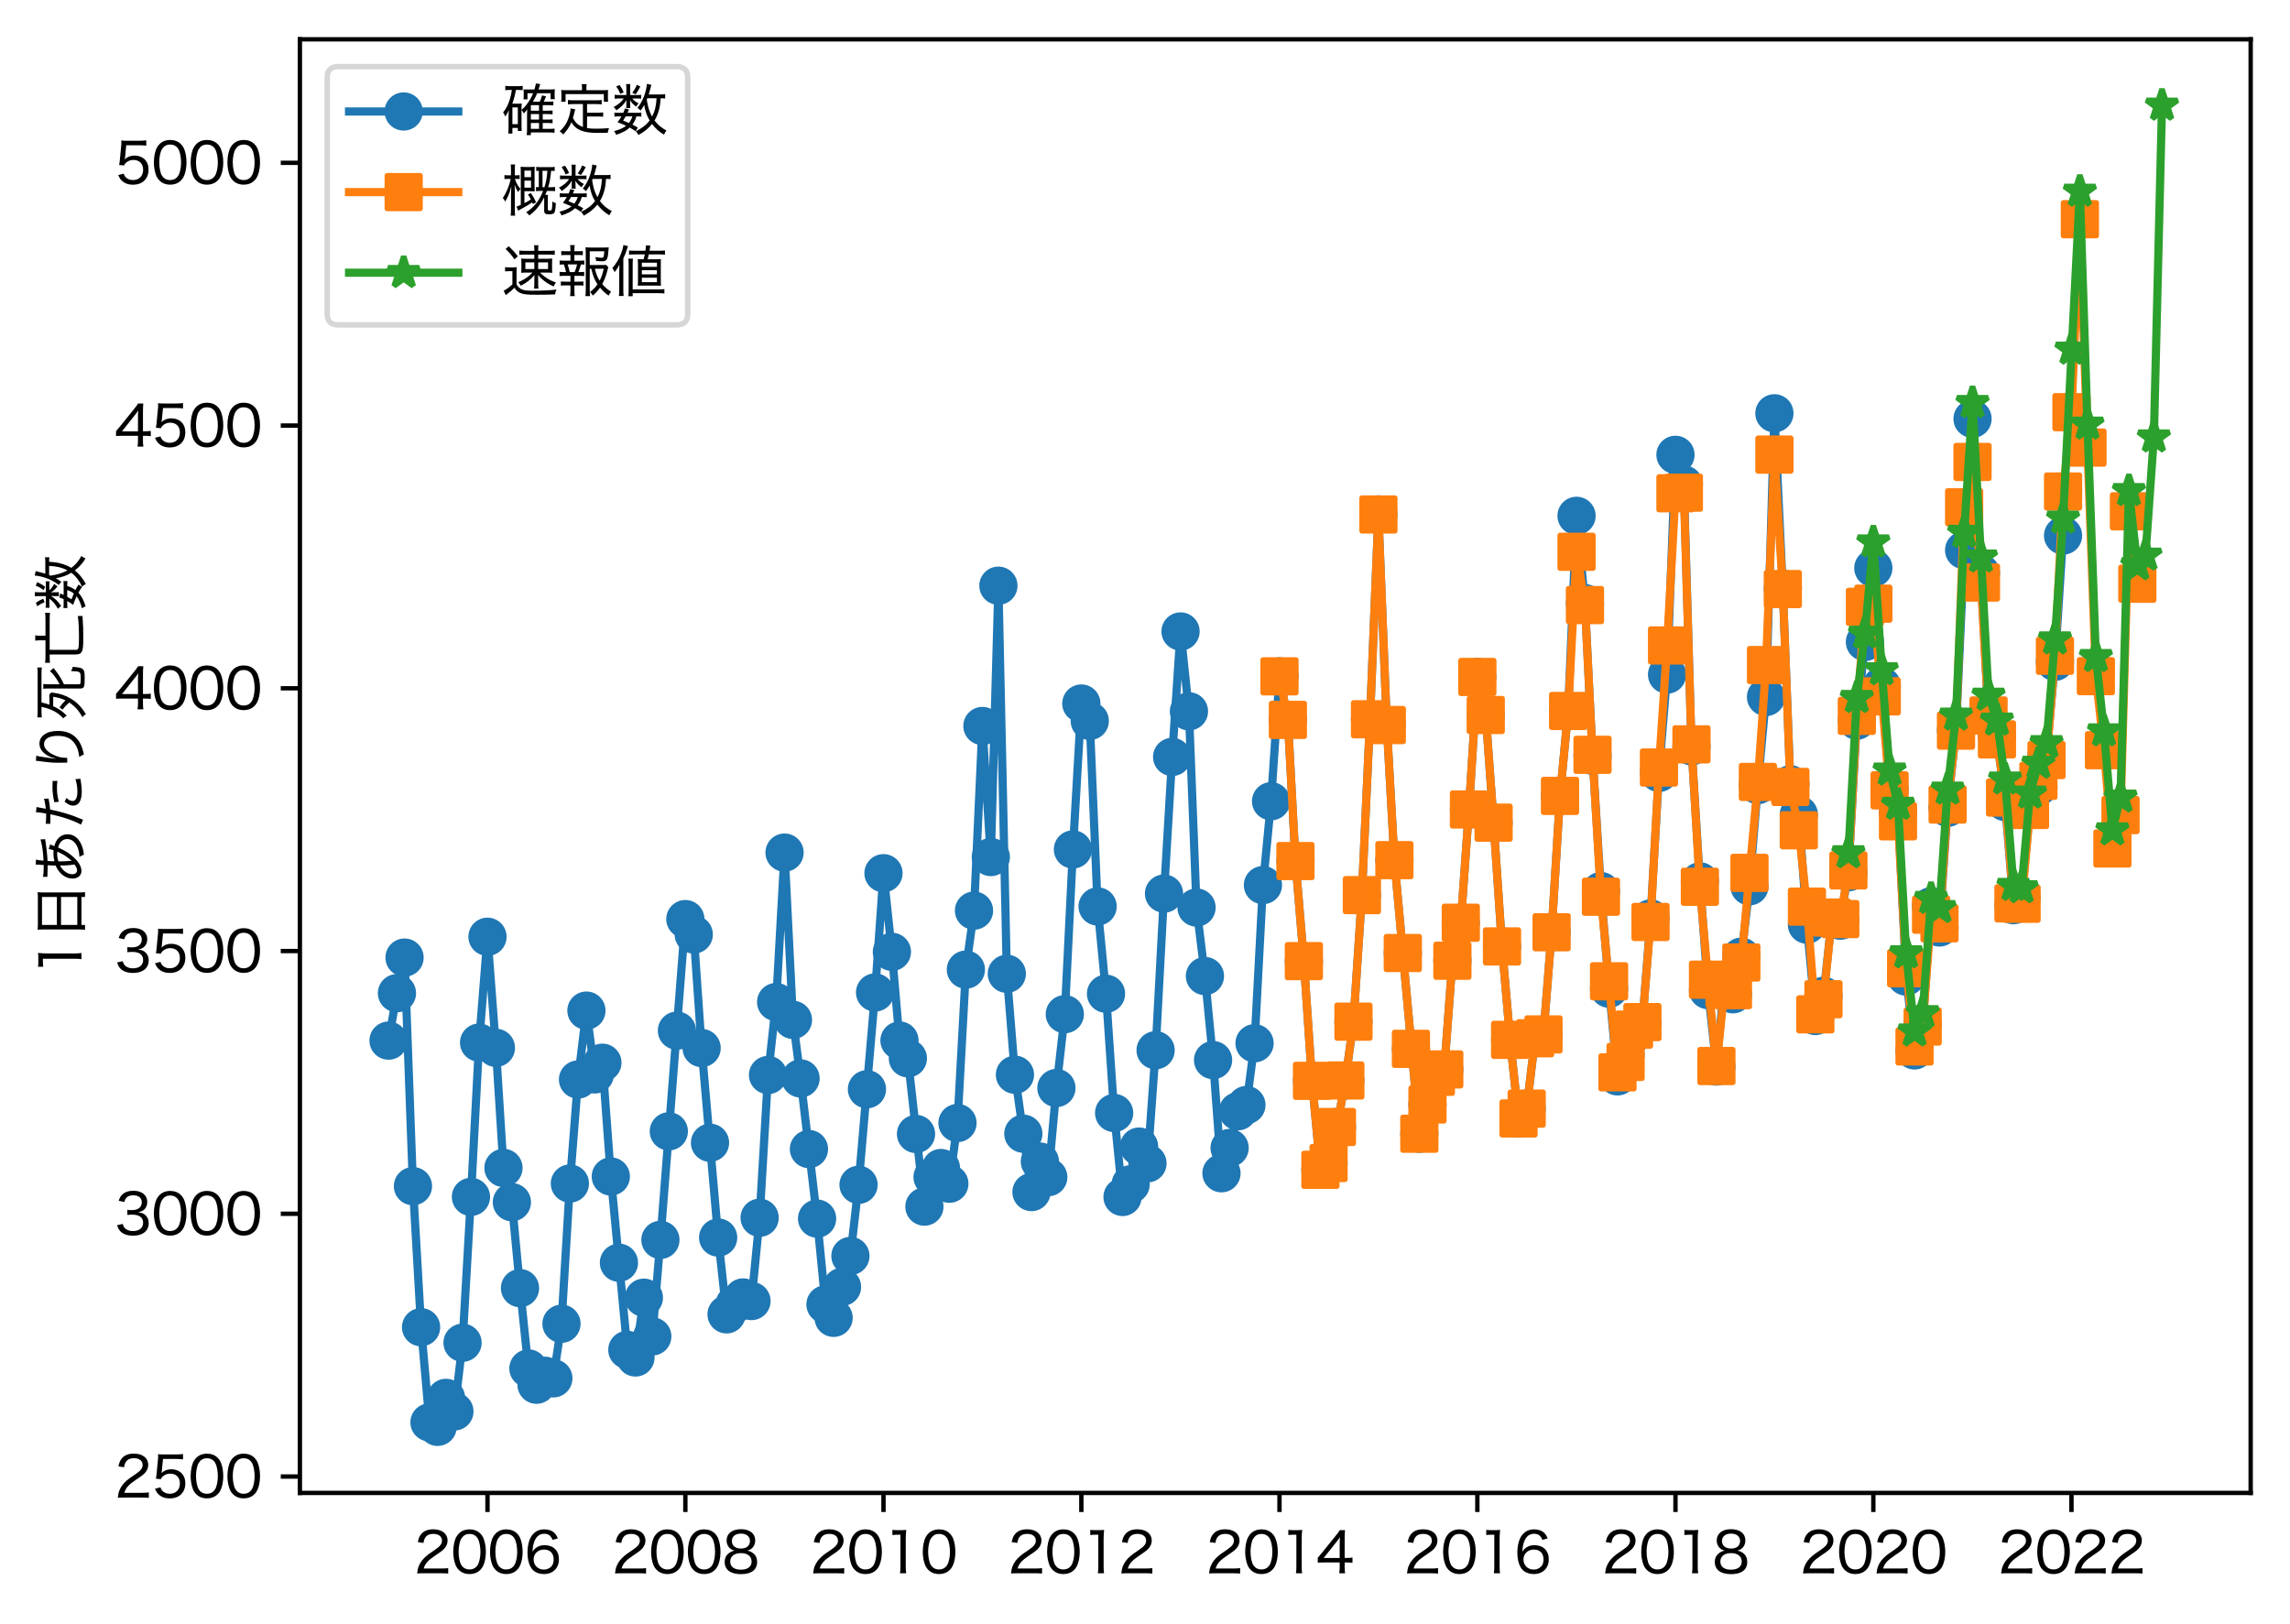 <?xml version="1.0" encoding="utf-8" standalone="no"?>
<!DOCTYPE svg PUBLIC "-//W3C//DTD SVG 1.1//EN"
  "http://www.w3.org/Graphics/SVG/1.1/DTD/svg11.dtd">
<svg xmlns:xlink="http://www.w3.org/1999/xlink" width="419.218pt" height="297.271pt" viewBox="0 0 419.218 297.271" xmlns="http://www.w3.org/2000/svg" version="1.1">
 <defs>
  <style type="text/css">*{stroke-linejoin: round; stroke-linecap: butt}</style>
 </defs>
 <g id="figure_1">
  <g id="patch_1">
   <path d="M 0 297.271 
L 419.218 297.271 
L 419.218 0 
L 0 0 
z
" style="fill: #ffffff"/>
  </g>
  <g id="axes_1">
   <g id="patch_2">
    <path d="M 54.898 273.312 
L 412.018 273.312 
L 412.018 7.2 
L 54.898 7.2 
z
" style="fill: #ffffff"/>
   </g>
   <g id="matplotlib.axis_1">
    <g id="xtick_1">
     <g id="line2d_1">
      <defs>
       <path id="mfd42abd674" d="M 0 0 
L 0 3.5 
" style="stroke: #000000; stroke-width: 0.8"/>
      </defs>
      <g>
       <use xlink:href="#mfd42abd674" x="89.242" y="273.312" style="stroke: #000000; stroke-width: 0.8"/>
      </g>
     </g>
     <g id="text_1">
      <!-- 2006 -->
      <g transform="translate(75.783 288.021) scale(0.1 -0.1)">
       <defs>
        <path id="HiraginoSans-W4-32" d="M 3078 0 
C 3424 0 3642 -6 3917 -32 
L 3917 589 
C 3693 557 3430 544 3091 544 
L 1114 544 
C 1280 1114 1606 1478 2451 2042 
C 3181 2528 3341 2656 3546 2912 
C 3738 3142 3846 3443 3846 3744 
C 3846 4525 3200 5030 2202 5030 
C 1613 5030 1158 4858 858 4518 
C 640 4269 531 4026 442 3565 
L 1088 3469 
C 1139 3782 1190 3936 1306 4102 
C 1491 4371 1792 4506 2208 4506 
C 2816 4506 3206 4211 3206 3744 
C 3206 3360 2995 3085 2387 2675 
C 1754 2246 1600 2138 1389 1952 
C 979 1594 710 1229 544 806 
C 448 563 429 461 365 -26 
C 576 -6 678 0 1107 0 
L 3078 0 
z
" transform="scale(0.016)"/>
        <path id="HiraginoSans-W4-30" d="M 2144 -90 
C 2758 -90 3232 141 3565 602 
C 3846 998 4019 1696 4019 2464 
C 4019 3002 3936 3501 3770 3949 
C 3693 4160 3558 4371 3379 4550 
C 3078 4858 2650 5024 2157 5024 
C 1498 5024 986 4742 666 4205 
C 435 3834 288 3142 288 2458 
C 288 1939 371 1434 538 986 
C 614 768 749 563 928 384 
C 1242 70 1651 -90 2144 -90 
z
M 2144 4499 
C 2592 4499 2918 4307 3123 3923 
C 3283 3629 3398 3014 3398 2470 
C 3398 2022 3341 1619 3213 1235 
C 3155 1043 3046 870 2912 730 
C 2726 538 2458 435 2150 435 
C 1734 435 1414 614 1197 973 
C 1024 1261 902 1875 902 2451 
C 902 2906 966 3328 1088 3699 
C 1139 3866 1235 4026 1370 4173 
C 1568 4397 1818 4499 2144 4499 
z
" transform="scale(0.016)"/>
        <path id="HiraginoSans-W4-36" d="M 3846 3994 
C 3706 4301 3616 4442 3462 4602 
C 3187 4877 2784 5024 2304 5024 
C 1683 5024 1222 4794 864 4307 
C 557 3891 371 3162 371 2355 
C 371 1446 614 704 1043 320 
C 1331 58 1773 -90 2253 -90 
C 3277 -90 3968 589 3968 1587 
C 3968 2586 3334 3213 2323 3213 
C 1894 3213 1568 3104 1274 2854 
C 1133 2739 1062 2656 941 2458 
C 979 3085 1043 3392 1210 3763 
C 1434 4262 1798 4518 2285 4518 
C 2765 4518 3040 4314 3238 3821 
L 3846 3994 
z
M 2266 2714 
C 2950 2714 3366 2285 3366 1574 
C 3366 1325 3309 1088 3206 922 
C 3008 614 2643 422 2234 422 
C 1568 422 1069 915 1069 1574 
C 1069 2234 1574 2714 2266 2714 
z
" transform="scale(0.016)"/>
       </defs>
       <use xlink:href="#HiraginoSans-W4-32"/>
       <use xlink:href="#HiraginoSans-W4-30" x="67.3"/>
       <use xlink:href="#HiraginoSans-W4-30" x="134.6"/>
       <use xlink:href="#HiraginoSans-W4-36" x="201.9"/>
      </g>
     </g>
    </g>
    <g id="xtick_2">
     <g id="line2d_2">
      <g>
       <use xlink:href="#mfd42abd674" x="125.464" y="273.312" style="stroke: #000000; stroke-width: 0.8"/>
      </g>
     </g>
     <g id="text_2">
      <!-- 2008 -->
      <g transform="translate(112.004 288.021) scale(0.1 -0.1)">
       <defs>
        <path id="HiraginoSans-W4-38" d="M 1446 2586 
C 1203 2547 1056 2490 851 2355 
C 480 2106 294 1754 294 1299 
C 294 397 966 -102 2163 -102 
C 3347 -102 4006 397 4006 1299 
C 4006 1728 3853 2061 3539 2304 
C 3322 2470 3136 2547 2867 2586 
C 3437 2714 3789 3162 3789 3757 
C 3789 4550 3162 5043 2150 5043 
C 1146 5043 512 4544 512 3750 
C 512 3162 877 2701 1446 2586 
z
M 2150 4538 
C 2784 4538 3187 4211 3187 3699 
C 3187 3155 2797 2829 2157 2829 
C 1510 2829 1114 3162 1114 3699 
C 1114 4211 1523 4538 2150 4538 
z
M 2157 2304 
C 2912 2304 3373 1939 3373 1344 
C 3373 749 2925 410 2144 410 
C 1376 410 928 749 928 1338 
C 928 1939 1389 2304 2157 2304 
z
" transform="scale(0.016)"/>
       </defs>
       <use xlink:href="#HiraginoSans-W4-32"/>
       <use xlink:href="#HiraginoSans-W4-30" x="67.3"/>
       <use xlink:href="#HiraginoSans-W4-30" x="134.6"/>
       <use xlink:href="#HiraginoSans-W4-38" x="201.9"/>
      </g>
     </g>
    </g>
    <g id="xtick_3">
     <g id="line2d_3">
      <g>
       <use xlink:href="#mfd42abd674" x="161.735" y="273.312" style="stroke: #000000; stroke-width: 0.8"/>
      </g>
     </g>
     <g id="text_3">
      <!-- 2010 -->
      <g transform="translate(148.275 288.021) scale(0.1 -0.1)">
       <defs>
        <path id="HiraginoSans-W4-31" d="M 1018 4371 
C 1222 4397 1389 4410 1606 4410 
L 1939 4410 
L 1939 755 
C 1939 454 1926 237 1888 0 
L 2598 0 
C 2560 250 2547 448 2547 755 
L 2547 3904 
C 2547 4256 2566 4582 2605 4966 
C 2387 4941 2278 4934 2035 4934 
L 1581 4934 
C 1325 4934 1197 4941 1018 4966 
L 1018 4371 
z
" transform="scale(0.016)"/>
       </defs>
       <use xlink:href="#HiraginoSans-W4-32"/>
       <use xlink:href="#HiraginoSans-W4-30" x="67.3"/>
       <use xlink:href="#HiraginoSans-W4-31" x="134.6"/>
       <use xlink:href="#HiraginoSans-W4-30" x="201.9"/>
      </g>
     </g>
    </g>
    <g id="xtick_4">
     <g id="line2d_4">
      <g>
       <use xlink:href="#mfd42abd674" x="197.956" y="273.312" style="stroke: #000000; stroke-width: 0.8"/>
      </g>
     </g>
     <g id="text_4">
      <!-- 2012 -->
      <g transform="translate(184.497 288.021) scale(0.1 -0.1)">
       <use xlink:href="#HiraginoSans-W4-32"/>
       <use xlink:href="#HiraginoSans-W4-30" x="67.3"/>
       <use xlink:href="#HiraginoSans-W4-31" x="134.6"/>
       <use xlink:href="#HiraginoSans-W4-32" x="201.9"/>
      </g>
     </g>
    </g>
    <g id="xtick_5">
     <g id="line2d_5">
      <g>
       <use xlink:href="#mfd42abd674" x="234.228" y="273.312" style="stroke: #000000; stroke-width: 0.8"/>
      </g>
     </g>
     <g id="text_5">
      <!-- 2014 -->
      <g transform="translate(220.758 288.021) scale(0.1 -0.1)">
       <defs>
        <path id="HiraginoSans-W4-34" d="M 179 1210 
C 403 1229 589 1235 954 1235 
L 2688 1235 
L 2688 710 
C 2688 410 2675 218 2630 0 
L 3309 0 
C 3270 230 3258 390 3258 704 
L 3258 1235 
L 3494 1235 
C 3763 1235 3910 1222 4154 1190 
L 4154 1798 
C 3917 1766 3750 1754 3494 1754 
L 3258 1754 
L 3258 3853 
C 3258 4358 3264 4544 3296 4934 
L 2701 4934 
C 2560 4704 2445 4550 2214 4269 
L 621 2298 
C 467 2099 326 1939 179 1773 
L 179 1210 
z
M 2688 1747 
L 858 1747 
L 2259 3514 
C 2464 3763 2592 3936 2720 4128 
C 2694 3814 2688 3622 2688 3283 
L 2688 1747 
z
" transform="scale(0.016)"/>
       </defs>
       <use xlink:href="#HiraginoSans-W4-32"/>
       <use xlink:href="#HiraginoSans-W4-30" x="67.3"/>
       <use xlink:href="#HiraginoSans-W4-31" x="134.6"/>
       <use xlink:href="#HiraginoSans-W4-34" x="201.9"/>
      </g>
     </g>
    </g>
    <g id="xtick_6">
     <g id="line2d_6">
      <g>
       <use xlink:href="#mfd42abd674" x="270.449" y="273.312" style="stroke: #000000; stroke-width: 0.8"/>
      </g>
     </g>
     <g id="text_6">
      <!-- 2016 -->
      <g transform="translate(256.99 288.021) scale(0.1 -0.1)">
       <use xlink:href="#HiraginoSans-W4-32"/>
       <use xlink:href="#HiraginoSans-W4-30" x="67.3"/>
       <use xlink:href="#HiraginoSans-W4-31" x="134.6"/>
       <use xlink:href="#HiraginoSans-W4-36" x="201.9"/>
      </g>
     </g>
    </g>
    <g id="xtick_7">
     <g id="line2d_7">
      <g>
       <use xlink:href="#mfd42abd674" x="306.72" y="273.312" style="stroke: #000000; stroke-width: 0.8"/>
      </g>
     </g>
     <g id="text_7">
      <!-- 2018 -->
      <g transform="translate(293.261 288.021) scale(0.1 -0.1)">
       <use xlink:href="#HiraginoSans-W4-32"/>
       <use xlink:href="#HiraginoSans-W4-30" x="67.3"/>
       <use xlink:href="#HiraginoSans-W4-31" x="134.6"/>
       <use xlink:href="#HiraginoSans-W4-38" x="201.9"/>
      </g>
     </g>
    </g>
    <g id="xtick_8">
     <g id="line2d_8">
      <g>
       <use xlink:href="#mfd42abd674" x="342.942" y="273.312" style="stroke: #000000; stroke-width: 0.8"/>
      </g>
     </g>
     <g id="text_8">
      <!-- 2020 -->
      <g transform="translate(329.483 288.021) scale(0.1 -0.1)">
       <use xlink:href="#HiraginoSans-W4-32"/>
       <use xlink:href="#HiraginoSans-W4-30" x="67.3"/>
       <use xlink:href="#HiraginoSans-W4-32" x="134.6"/>
       <use xlink:href="#HiraginoSans-W4-30" x="201.9"/>
      </g>
     </g>
    </g>
    <g id="xtick_9">
     <g id="line2d_9">
      <g>
       <use xlink:href="#mfd42abd674" x="379.213" y="273.312" style="stroke: #000000; stroke-width: 0.8"/>
      </g>
     </g>
     <g id="text_9">
      <!-- 2022 -->
      <g transform="translate(365.754 288.021) scale(0.1 -0.1)">
       <use xlink:href="#HiraginoSans-W4-32"/>
       <use xlink:href="#HiraginoSans-W4-30" x="67.3"/>
       <use xlink:href="#HiraginoSans-W4-32" x="134.6"/>
       <use xlink:href="#HiraginoSans-W4-32" x="201.9"/>
      </g>
     </g>
    </g>
   </g>
   <g id="matplotlib.axis_2">
    <g id="ytick_1">
     <g id="line2d_10">
      <defs>
       <path id="m9f7100f749" d="M 0 0 
L -3.5 0 
" style="stroke: #000000; stroke-width: 0.8"/>
      </defs>
      <g>
       <use xlink:href="#m9f7100f749" x="54.898" y="270.309" style="stroke: #000000; stroke-width: 0.8"/>
      </g>
     </g>
     <g id="text_10">
      <!-- 2500 -->
      <g transform="translate(20.98 274.163) scale(0.1 -0.1)">
       <defs>
        <path id="HiraginoSans-W4-35" d="M 1331 4416 
L 2835 4416 
C 3155 4416 3366 4403 3622 4365 
L 3622 4986 
C 3360 4947 3206 4934 2829 4934 
L 1446 4934 
C 1082 4934 954 4941 762 4966 
C 774 4768 774 4762 774 4742 
C 774 4563 774 4518 749 4307 
L 608 2822 
C 589 2566 570 2445 518 2157 
L 1088 2106 
C 1146 2240 1178 2291 1261 2374 
C 1485 2605 1811 2739 2131 2739 
C 2842 2739 3264 2317 3264 1613 
C 3264 902 2803 435 2106 435 
C 1747 435 1440 563 1235 794 
C 1146 902 1101 986 1037 1171 
L 410 1005 
C 557 685 646 544 813 378 
C 1133 64 1562 -96 2099 -96 
C 3194 -96 3885 576 3885 1638 
C 3885 2605 3245 3238 2272 3238 
C 1830 3238 1472 3098 1158 2803 
C 1197 2982 1197 2982 1203 3091 
L 1331 4416 
z
" transform="scale(0.016)"/>
       </defs>
       <use xlink:href="#HiraginoSans-W4-32"/>
       <use xlink:href="#HiraginoSans-W4-35" x="67.3"/>
       <use xlink:href="#HiraginoSans-W4-30" x="134.6"/>
       <use xlink:href="#HiraginoSans-W4-30" x="201.9"/>
      </g>
     </g>
    </g>
    <g id="ytick_2">
     <g id="line2d_11">
      <g>
       <use xlink:href="#m9f7100f749" x="54.898" y="222.208" style="stroke: #000000; stroke-width: 0.8"/>
      </g>
     </g>
     <g id="text_11">
      <!-- 3000 -->
      <g transform="translate(20.98 226.063) scale(0.1 -0.1)">
       <defs>
        <path id="HiraginoSans-W4-33" d="M 282 1101 
C 397 768 474 621 621 448 
C 934 90 1434 -96 2112 -96 
C 2720 -96 3213 70 3533 384 
C 3770 614 3904 954 3904 1306 
C 3904 1677 3802 1958 3597 2182 
C 3379 2419 3130 2528 2688 2586 
C 2995 2650 3130 2701 3290 2816 
C 3578 3021 3738 3366 3738 3757 
C 3738 4538 3117 5043 2157 5043 
C 1594 5043 1146 4883 845 4576 
C 666 4390 582 4237 467 3891 
L 1107 3757 
C 1171 3981 1216 4083 1306 4192 
C 1478 4416 1741 4525 2125 4525 
C 2746 4525 3110 4224 3110 3725 
C 3110 3482 3021 3264 2867 3110 
C 2669 2918 2374 2829 1965 2829 
C 1779 2829 1613 2842 1459 2861 
L 1459 2272 
C 1651 2298 1811 2310 2003 2310 
C 2829 2310 3264 1990 3264 1376 
C 3264 794 2816 429 2106 429 
C 1779 429 1510 506 1293 666 
C 1107 800 1024 928 928 1248 
L 282 1101 
z
" transform="scale(0.016)"/>
       </defs>
       <use xlink:href="#HiraginoSans-W4-33"/>
       <use xlink:href="#HiraginoSans-W4-30" x="67.3"/>
       <use xlink:href="#HiraginoSans-W4-30" x="134.6"/>
       <use xlink:href="#HiraginoSans-W4-30" x="201.9"/>
      </g>
     </g>
    </g>
    <g id="ytick_3">
     <g id="line2d_12">
      <g>
       <use xlink:href="#m9f7100f749" x="54.898" y="174.108" style="stroke: #000000; stroke-width: 0.8"/>
      </g>
     </g>
     <g id="text_12">
      <!-- 3500 -->
      <g transform="translate(20.98 177.962) scale(0.1 -0.1)">
       <use xlink:href="#HiraginoSans-W4-33"/>
       <use xlink:href="#HiraginoSans-W4-35" x="67.3"/>
       <use xlink:href="#HiraginoSans-W4-30" x="134.6"/>
       <use xlink:href="#HiraginoSans-W4-30" x="201.9"/>
      </g>
     </g>
    </g>
    <g id="ytick_4">
     <g id="line2d_13">
      <g>
       <use xlink:href="#m9f7100f749" x="54.898" y="126.007" style="stroke: #000000; stroke-width: 0.8"/>
      </g>
     </g>
     <g id="text_13">
      <!-- 4000 -->
      <g transform="translate(20.959 129.862) scale(0.1 -0.1)">
       <use xlink:href="#HiraginoSans-W4-34"/>
       <use xlink:href="#HiraginoSans-W4-30" x="67.5"/>
       <use xlink:href="#HiraginoSans-W4-30" x="134.8"/>
       <use xlink:href="#HiraginoSans-W4-30" x="202.1"/>
      </g>
     </g>
    </g>
    <g id="ytick_5">
     <g id="line2d_14">
      <g>
       <use xlink:href="#m9f7100f749" x="54.898" y="77.907" style="stroke: #000000; stroke-width: 0.8"/>
      </g>
     </g>
     <g id="text_14">
      <!-- 4500 -->
      <g transform="translate(20.959 81.762) scale(0.1 -0.1)">
       <use xlink:href="#HiraginoSans-W4-34"/>
       <use xlink:href="#HiraginoSans-W4-35" x="67.5"/>
       <use xlink:href="#HiraginoSans-W4-30" x="134.8"/>
       <use xlink:href="#HiraginoSans-W4-30" x="202.1"/>
      </g>
     </g>
    </g>
    <g id="ytick_6">
     <g id="line2d_15">
      <g>
       <use xlink:href="#m9f7100f749" x="54.898" y="29.807" style="stroke: #000000; stroke-width: 0.8"/>
      </g>
     </g>
     <g id="text_15">
      <!-- 5000 -->
      <g transform="translate(20.98 33.661) scale(0.1 -0.1)">
       <use xlink:href="#HiraginoSans-W4-35"/>
       <use xlink:href="#HiraginoSans-W4-30" x="67.3"/>
       <use xlink:href="#HiraginoSans-W4-30" x="134.6"/>
       <use xlink:href="#HiraginoSans-W4-30" x="201.9"/>
      </g>
     </g>
    </g>
    <g id="text_16">
     <!-- 1日あたり死亡数 -->
     <g transform="translate(14.909 178.621) rotate(-90) scale(0.1 -0.1)">
      <defs>
       <path id="HiraginoSans-W4-65e5" d="M 1082 301 
C 1082 13 1069 -211 1043 -410 
L 1600 -410 
L 1600 0 
L 4800 0 
L 4800 -410 
L 5357 -410 
C 5331 -198 5318 -13 5318 307 
L 5318 4410 
C 5318 4653 5325 4826 5350 5018 
C 5165 4992 4979 4986 4678 4986 
L 1747 4986 
C 1453 4986 1254 4992 1050 5018 
C 1069 4826 1082 4621 1082 4371 
L 1082 301 
z
M 1600 4512 
L 4800 4512 
L 4800 2810 
L 1600 2810 
L 1600 4512 
z
M 1600 2336 
L 4800 2336 
L 4800 474 
L 1600 474 
L 1600 2336 
z
" transform="scale(0.016)"/>
       <path id="HiraginoSans-W4-3042" d="M 851 3891 
C 902 3898 941 3898 966 3898 
C 979 3898 1024 3898 1082 3891 
C 1600 3872 1894 3866 1965 3866 
L 2176 3866 
C 2150 3418 2150 3418 2144 2957 
C 1210 2547 653 1824 653 1011 
C 653 422 1011 0 1517 0 
C 1978 0 2458 250 2963 755 
C 3482 1267 3840 1830 4211 2675 
C 4838 2502 5178 2138 5178 1626 
C 5178 1082 4781 634 4090 390 
C 3782 288 3520 243 3136 230 
C 3277 19 3315 -70 3379 -282 
C 3949 -218 4314 -115 4691 77 
C 5370 422 5722 941 5722 1594 
C 5722 2336 5216 2899 4365 3098 
C 4486 3398 4550 3558 4563 3584 
L 4038 3738 
C 4013 3565 3968 3386 3891 3187 
C 3731 3200 3654 3206 3533 3206 
C 3213 3206 2963 3174 2630 3091 
C 2630 3341 2637 3392 2669 3878 
C 3264 3898 4211 4000 4934 4122 
C 5050 4141 5075 4147 5165 4154 
L 5133 4685 
C 4646 4518 3731 4384 2701 4333 
C 2746 4813 2771 5024 2829 5197 
L 2246 5235 
C 2253 5184 2259 5152 2259 5133 
C 2259 5075 2246 4845 2240 4768 
C 2214 4454 2214 4454 2202 4314 
C 2093 4314 2067 4314 2048 4314 
C 1478 4314 1133 4339 858 4410 
L 851 3891 
z
M 2150 2458 
C 2150 1741 2189 1267 2272 806 
C 2010 589 1805 499 1587 499 
C 1325 499 1152 717 1152 1050 
C 1152 1357 1280 1670 1517 1952 
C 1683 2150 1850 2285 2150 2458 
z
M 2694 1126 
C 2694 1146 2694 1152 2694 1165 
C 2694 1190 2688 1248 2682 1312 
C 2637 1766 2630 1850 2618 2630 
C 2880 2726 3181 2778 3462 2778 
C 3590 2778 3622 2778 3738 2765 
C 3482 2170 3258 1805 2861 1325 
C 2752 1190 2752 1190 2707 1126 
L 2694 1126 
z
" transform="scale(0.016)"/>
       <path id="HiraginoSans-W4-305f" d="M 672 3565 
C 768 3565 768 3565 787 3565 
C 800 3565 813 3565 832 3565 
C 1005 3558 1178 3552 1229 3552 
C 1440 3552 1677 3558 1760 3558 
C 1510 2259 1043 877 576 51 
L 1139 -186 
C 1485 640 1664 1133 1869 1818 
C 2048 2406 2214 3104 2304 3584 
C 2637 3610 3059 3667 3373 3731 
C 3507 3757 3507 3757 3558 3763 
L 3533 4288 
C 3219 4186 2880 4128 2394 4077 
C 2426 4243 2438 4314 2477 4531 
C 2554 4986 2554 4986 2592 5139 
L 1990 5203 
L 1990 5120 
C 1990 4922 1939 4550 1850 4045 
C 1677 4038 1600 4038 1498 4038 
C 1146 4038 890 4058 678 4096 
L 672 3565 
z
M 5574 3296 
C 5107 3315 5018 3315 4896 3315 
C 4307 3315 3910 3264 3142 3104 
L 3194 2592 
C 3795 2746 4224 2803 4813 2803 
C 5094 2803 5274 2790 5581 2752 
L 5574 3296 
z
M 3194 1926 
C 2854 1472 2752 1248 2752 954 
C 2752 301 3315 -38 4384 -38 
C 4736 -38 5062 -6 5536 70 
C 5754 109 5754 109 5830 122 
L 5779 691 
C 5414 557 4832 461 4358 461 
C 3667 461 3283 659 3283 1011 
C 3283 1114 3315 1248 3366 1357 
C 3411 1453 3450 1504 3635 1722 
L 3194 1926 
z
" transform="scale(0.016)"/>
       <path id="HiraginoSans-W4-308a" d="M 1875 2963 
C 1894 3187 1907 3328 1965 3731 
C 2125 4851 2144 4941 2221 5165 
L 1632 5210 
C 1632 5133 1632 5101 1619 5005 
C 1453 3827 1408 3283 1408 2637 
C 1408 2560 1421 1875 1421 1811 
C 1427 1747 1427 1709 1427 1690 
C 1427 1677 1427 1651 1421 1619 
L 1971 1632 
C 1971 1715 1971 1754 1971 1786 
C 1971 2266 2086 2746 2323 3213 
C 2675 3923 3085 4282 3539 4282 
C 4141 4282 4486 3712 4486 2714 
C 4486 1702 4141 1050 3392 634 
C 3008 422 2675 326 2061 243 
C 2208 51 2253 -26 2349 -282 
C 2816 -186 3206 -58 3520 90 
C 4518 570 5050 1459 5050 2637 
C 5050 3347 4928 3827 4646 4237 
C 4384 4614 4026 4806 3590 4806 
C 3104 4806 2682 4544 2330 4032 
C 2150 3763 2029 3482 1946 3136 
C 1914 3008 1914 3008 1901 2963 
L 1875 2963 
z
" transform="scale(0.016)"/>
       <path id="HiraginoSans-W4-6b7b" d="M 1229 2163 
C 1555 1920 1754 1734 2048 1395 
C 1626 742 1133 301 371 -109 
C 518 -218 602 -307 723 -506 
C 1504 -38 2061 499 2477 1190 
C 2848 1792 3053 2394 3162 3168 
C 3168 3213 3174 3251 3174 3277 
C 3194 3379 3194 3379 3200 3437 
L 2970 3680 
C 2842 3667 2720 3661 2477 3661 
L 1798 3661 
C 1907 3962 1965 4173 2054 4570 
L 5350 4570 
C 5606 4570 5850 4557 6054 4531 
L 6054 5050 
C 5850 5024 5606 5011 5350 5011 
L 1056 5011 
C 781 5011 570 5024 352 5050 
L 352 4531 
C 563 4557 781 4570 1005 4570 
L 1555 4570 
C 1459 4109 1382 3859 1235 3507 
C 979 2899 678 2464 243 2086 
C 378 1952 435 1869 538 1677 
C 1043 2163 1325 2566 1626 3232 
L 2707 3232 
C 2605 2605 2509 2278 2298 1830 
C 2048 2074 1811 2278 1504 2509 
L 1229 2163 
z
M 4134 1997 
C 4787 2310 5242 2592 5760 3008 
C 5901 3117 5901 3117 5997 3187 
L 5638 3603 
C 5370 3258 4800 2842 4134 2496 
L 4134 3738 
C 4134 3981 4147 4173 4173 4365 
L 3622 4365 
C 3648 4192 3654 4045 3654 3782 
L 3654 134 
C 3654 -301 3808 -371 4787 -371 
C 5952 -371 6029 -294 6131 998 
C 5971 1030 5818 1088 5651 1197 
C 5626 589 5594 365 5523 243 
C 5446 115 5299 83 4781 83 
C 4448 83 4250 102 4186 141 
C 4147 160 4134 192 4134 275 
L 4134 1997 
z
" transform="scale(0.016)"/>
       <path id="HiraginoSans-W4-4ea1" d="M 2918 4115 
L 1082 4115 
C 755 4115 550 4128 346 4160 
L 346 3597 
C 525 3622 762 3635 1082 3635 
L 1299 3635 
L 1299 666 
C 1299 275 1402 51 1632 -51 
C 1901 -179 2246 -211 3238 -211 
C 4243 -211 4243 -211 5702 -122 
L 5696 416 
C 5030 320 4307 282 3181 282 
C 2458 282 2138 307 1971 371 
C 1862 416 1824 499 1824 691 
L 1824 3635 
L 5331 3635 
C 5664 3635 5888 3622 6067 3597 
L 6067 4160 
C 5856 4128 5632 4115 5318 4115 
L 3443 4115 
L 3443 4730 
C 3443 4966 3456 5139 3488 5286 
L 2874 5286 
C 2906 5101 2918 4928 2918 4723 
L 2918 4115 
z
" transform="scale(0.016)"/>
       <path id="HiraginoSans-W4-6570" d="M 6170 4173 
C 6003 4141 5862 4134 5568 4134 
L 4288 4134 
C 4365 4384 4435 4627 4512 4947 
C 4557 5126 4563 5152 4595 5235 
L 4077 5344 
C 4070 5158 4032 4934 3974 4672 
C 3782 3853 3437 3130 2995 2598 
C 3142 2509 3226 2438 3354 2291 
C 3526 2515 3610 2643 3770 2931 
C 3904 2176 4070 1702 4397 1158 
C 4013 653 3526 275 2803 -77 
C 2944 -218 3021 -326 3110 -506 
C 3776 -141 4256 250 4666 755 
C 5069 230 5485 -141 6035 -467 
C 6138 -237 6202 -128 6317 13 
C 5747 314 5338 653 4954 1158 
C 5171 1523 5325 1875 5440 2304 
C 5562 2739 5613 3078 5651 3699 
C 5920 3699 6035 3693 6170 3667 
L 6170 4173 
z
M 5184 3699 
C 5133 2797 4992 2214 4672 1600 
C 4358 2170 4192 2707 4064 3539 
C 4096 3610 4102 3629 4128 3699 
L 5184 3699 
z
M 3046 339 
C 2752 512 2656 570 2419 685 
C 2643 992 2746 1190 2880 1626 
L 2963 1626 
C 3187 1626 3309 1619 3443 1594 
L 3443 2067 
C 3328 2042 3206 2035 2989 2035 
L 1862 2035 
C 1926 2176 1958 2234 2029 2426 
L 1562 2528 
C 1485 2285 1453 2202 1382 2035 
L 832 2035 
C 608 2035 493 2042 365 2067 
L 365 1594 
C 499 1619 614 1626 832 1626 
L 1165 1626 
C 1005 1344 941 1248 723 954 
C 1203 774 1402 691 1702 550 
C 1376 294 902 83 326 -58 
C 429 -205 493 -314 563 -480 
C 1325 -224 1715 -19 2112 346 
C 2432 173 2502 122 2778 -77 
L 3046 339 
z
M 2419 1626 
C 2310 1306 2214 1120 2022 870 
C 1818 960 1709 1005 1357 1146 
C 1504 1370 1549 1440 1651 1626 
L 2419 1626 
z
M 2163 4070 
L 2163 4902 
C 2163 5075 2170 5203 2189 5325 
L 1696 5325 
C 1722 5184 1728 5075 1728 4896 
L 1728 4070 
L 915 4070 
C 666 4070 531 4077 390 4102 
L 390 3642 
C 518 3667 678 3674 902 3674 
L 1434 3674 
C 1133 3258 864 3034 269 2688 
C 410 2566 486 2477 589 2317 
C 1184 2739 1408 2963 1747 3494 
C 1734 3366 1728 3258 1728 3162 
L 1728 2835 
C 1728 2752 1722 2662 1702 2586 
L 2182 2586 
C 2170 2662 2163 2758 2163 2848 
L 2163 3168 
C 2163 3258 2157 3347 2138 3494 
C 2355 3162 2490 3014 2848 2739 
C 2989 2970 3002 2982 3130 3110 
C 2816 3277 2566 3469 2406 3674 
L 2989 3674 
C 3200 3674 3309 3667 3418 3648 
L 3418 4096 
C 3322 4077 3200 4070 2995 4070 
L 2163 4070 
z
M 570 5056 
C 774 4768 896 4550 1024 4211 
L 1427 4371 
C 1286 4704 1190 4883 960 5210 
L 570 5056 
z
M 2918 5235 
C 2784 4883 2643 4634 2406 4333 
L 2790 4147 
C 3008 4442 3104 4608 3328 5050 
L 2918 5235 
z
" transform="scale(0.016)"/>
      </defs>
      <use xlink:href="#HiraginoSans-W4-31"/>
      <use xlink:href="#HiraginoSans-W4-65e5" x="67.3"/>
      <use xlink:href="#HiraginoSans-W4-3042" x="167.3"/>
      <use xlink:href="#HiraginoSans-W4-305f" x="267.3"/>
      <use xlink:href="#HiraginoSans-W4-308a" x="367.3"/>
      <use xlink:href="#HiraginoSans-W4-6b7b" x="467.3"/>
      <use xlink:href="#HiraginoSans-W4-4ea1" x="567.3"/>
      <use xlink:href="#HiraginoSans-W4-6570" x="667.3"/>
     </g>
    </g>
   </g>
   <g id="line2d_16">
    <path d="M 71.131 190.508 
L 72.669 181.824 
L 74.059 175.309 
L 75.597 217.151 
L 77.085 242.978 
L 78.624 260.397 
L 80.112 261.216 
L 81.65 255.909 
L 83.188 258.392 
L 84.677 245.821 
L 86.215 219.117 
L 87.704 190.872 
L 89.242 171.495 
L 90.78 191.829 
L 92.169 213.814 
L 93.708 220.092 
L 95.196 235.822 
L 96.734 250.53 
L 98.223 253.504 
L 99.761 251.866 
L 101.299 252.335 
L 102.788 242.342 
L 104.326 216.673 
L 105.815 197.63 
L 107.353 185.016 
L 108.891 196.694 
L 110.28 194.555 
L 111.818 215.378 
L 114.845 247.121 
L 116.334 248.514 
L 117.872 237.572 
L 119.41 244.661 
L 120.899 226.99 
L 125.464 168.261 
L 127.002 171.079 
L 128.441 191.865 
L 131.467 226.562 
L 133.006 240.621 
L 134.494 238.77 
L 136.032 237.529 
L 137.57 238.184 
L 139.059 222.937 
L 140.597 196.805 
L 142.086 183.445 
L 143.624 156.087 
L 145.162 186.714 
L 146.551 197.429 
L 149.578 223.096 
L 151.116 238.806 
L 152.605 241.259 
L 155.681 229.933 
L 157.17 216.908 
L 160.197 181.695 
L 161.735 159.861 
L 163.273 174.256 
L 164.662 190.493 
L 166.2 193.749 
L 169.227 220.9 
L 170.716 215.493 
L 172.254 213.832 
L 173.792 216.709 
L 175.281 205.59 
L 176.819 177.51 
L 178.307 166.71 
L 179.846 132.909 
L 181.384 156.902 
L 182.773 107.227 
L 184.311 178.273 
L 185.8 196.758 
L 188.827 218.233 
L 190.365 212.647 
L 191.903 215.506 
L 193.391 199.185 
L 194.93 185.668 
L 196.418 155.51 
L 197.956 128.797 
L 199.495 131.982 
L 200.933 165.946 
L 202.472 181.926 
L 203.96 203.759 
L 205.498 219.133 
L 206.987 216.805 
L 208.525 209.907 
L 210.063 212.973 
L 211.552 192.268 
L 213.09 163.59 
L 214.579 138.576 
L 216.117 115.605 
L 217.655 130.227 
L 219.044 166.148 
L 220.582 178.69 
L 222.071 194.077 
L 223.609 214.791 
L 225.098 210.158 
L 226.636 203.437 
L 228.174 202.301 
L 229.663 190.989 
L 231.201 162.038 
L 232.689 146.687 
L 234.228 123.82 
L 235.766 131.79 
L 237.155 157.636 
L 238.693 175.961 
L 240.182 197.869 
L 241.72 214.163 
L 243.208 212.914 
L 244.747 206.323 
L 246.285 197.805 
L 247.773 187.039 
L 249.312 163.872 
L 250.8 131.68 
L 252.338 94.181 
L 253.876 132.735 
L 255.266 157.474 
L 259.831 207.557 
L 261.319 202.198 
L 262.857 197.131 
L 264.396 195.779 
L 265.884 175.883 
L 267.422 168.926 
L 268.911 148.193 
L 270.449 123.934 
L 271.987 130.894 
L 273.426 150.61 
L 274.964 173.261 
L 276.453 190.366 
L 277.991 204.754 
L 279.48 202.959 
L 281.018 190.08 
L 282.556 189.372 
L 284.045 170.669 
L 285.583 145.709 
L 287.071 130.156 
L 288.61 94.435 
L 290.148 110.43 
L 291.537 138.361 
L 293.075 163.134 
L 294.564 181.003 
L 296.102 197.055 
L 299.129 189.261 
L 300.667 187.278 
L 302.155 168.143 
L 303.694 141.496 
L 305.182 123.503 
L 306.72 83.266 
L 308.258 88.712 
L 309.648 136.636 
L 311.186 161.355 
L 312.675 181.258 
L 314.213 195.253 
L 315.701 179.439 
L 317.239 182.027 
L 318.778 175.137 
L 320.266 162.253 
L 321.804 143.731 
L 323.293 127.603 
L 324.831 75.663 
L 326.369 107.757 
L 327.759 143.587 
L 329.297 149.128 
L 330.785 169.282 
L 332.324 186.005 
L 333.812 182.307 
L 335.35 168.007 
L 336.888 168.554 
L 338.377 159.687 
L 339.915 131.933 
L 341.404 117.526 
L 342.942 104.002 
L 345.919 144.565 
L 347.457 148.874 
L 348.946 178.787 
L 350.484 192.303 
L 351.972 187.681 
L 353.511 165.912 
L 355.049 169.795 
L 356.537 147.882 
L 358.076 133.681 
L 359.564 100.722 
L 361.102 76.669 
L 364.03 131.627 
L 365.568 134.794 
L 367.057 146.827 
L 368.595 165.716 
L 370.083 164.416 
L 371.621 148.078 
L 373.16 144.051 
L 374.648 138.213 
L 376.186 121.165 
L 377.675 98.047 
L 377.675 98.047 
" clip-path="url(#p42d523ffc3)" style="fill: none; stroke: #1f77b4; stroke-width: 1.5; stroke-linecap: square"/>
    <defs>
     <path id="m741a267a4f" d="M 0 3 
C 0.796 3 1.559 2.684 2.121 2.121 
C 2.684 1.559 3 0.796 3 0 
C 3 -0.796 2.684 -1.559 2.121 -2.121 
C 1.559 -2.684 0.796 -3 0 -3 
C -0.796 -3 -1.559 -2.684 -2.121 -2.121 
C -2.684 -1.559 -3 -0.796 -3 0 
C -3 0.796 -2.684 1.559 -2.121 2.121 
C -1.559 2.684 -0.796 3 0 3 
z
" style="stroke: #1f77b4"/>
    </defs>
    <g clip-path="url(#p42d523ffc3)">
     <use xlink:href="#m741a267a4f" x="71.131" y="190.508" style="fill: #1f77b4; stroke: #1f77b4"/>
     <use xlink:href="#m741a267a4f" x="72.669" y="181.824" style="fill: #1f77b4; stroke: #1f77b4"/>
     <use xlink:href="#m741a267a4f" x="74.059" y="175.309" style="fill: #1f77b4; stroke: #1f77b4"/>
     <use xlink:href="#m741a267a4f" x="75.597" y="217.151" style="fill: #1f77b4; stroke: #1f77b4"/>
     <use xlink:href="#m741a267a4f" x="77.085" y="242.978" style="fill: #1f77b4; stroke: #1f77b4"/>
     <use xlink:href="#m741a267a4f" x="78.624" y="260.397" style="fill: #1f77b4; stroke: #1f77b4"/>
     <use xlink:href="#m741a267a4f" x="80.112" y="261.216" style="fill: #1f77b4; stroke: #1f77b4"/>
     <use xlink:href="#m741a267a4f" x="81.65" y="255.909" style="fill: #1f77b4; stroke: #1f77b4"/>
     <use xlink:href="#m741a267a4f" x="83.188" y="258.392" style="fill: #1f77b4; stroke: #1f77b4"/>
     <use xlink:href="#m741a267a4f" x="84.677" y="245.821" style="fill: #1f77b4; stroke: #1f77b4"/>
     <use xlink:href="#m741a267a4f" x="86.215" y="219.117" style="fill: #1f77b4; stroke: #1f77b4"/>
     <use xlink:href="#m741a267a4f" x="87.704" y="190.872" style="fill: #1f77b4; stroke: #1f77b4"/>
     <use xlink:href="#m741a267a4f" x="89.242" y="171.495" style="fill: #1f77b4; stroke: #1f77b4"/>
     <use xlink:href="#m741a267a4f" x="90.78" y="191.829" style="fill: #1f77b4; stroke: #1f77b4"/>
     <use xlink:href="#m741a267a4f" x="92.169" y="213.814" style="fill: #1f77b4; stroke: #1f77b4"/>
     <use xlink:href="#m741a267a4f" x="93.708" y="220.092" style="fill: #1f77b4; stroke: #1f77b4"/>
     <use xlink:href="#m741a267a4f" x="95.196" y="235.822" style="fill: #1f77b4; stroke: #1f77b4"/>
     <use xlink:href="#m741a267a4f" x="96.734" y="250.53" style="fill: #1f77b4; stroke: #1f77b4"/>
     <use xlink:href="#m741a267a4f" x="98.223" y="253.504" style="fill: #1f77b4; stroke: #1f77b4"/>
     <use xlink:href="#m741a267a4f" x="99.761" y="251.866" style="fill: #1f77b4; stroke: #1f77b4"/>
     <use xlink:href="#m741a267a4f" x="101.299" y="252.335" style="fill: #1f77b4; stroke: #1f77b4"/>
     <use xlink:href="#m741a267a4f" x="102.788" y="242.342" style="fill: #1f77b4; stroke: #1f77b4"/>
     <use xlink:href="#m741a267a4f" x="104.326" y="216.673" style="fill: #1f77b4; stroke: #1f77b4"/>
     <use xlink:href="#m741a267a4f" x="105.815" y="197.63" style="fill: #1f77b4; stroke: #1f77b4"/>
     <use xlink:href="#m741a267a4f" x="107.353" y="185.016" style="fill: #1f77b4; stroke: #1f77b4"/>
     <use xlink:href="#m741a267a4f" x="108.891" y="196.694" style="fill: #1f77b4; stroke: #1f77b4"/>
     <use xlink:href="#m741a267a4f" x="110.28" y="194.555" style="fill: #1f77b4; stroke: #1f77b4"/>
     <use xlink:href="#m741a267a4f" x="111.818" y="215.378" style="fill: #1f77b4; stroke: #1f77b4"/>
     <use xlink:href="#m741a267a4f" x="113.307" y="231.17" style="fill: #1f77b4; stroke: #1f77b4"/>
     <use xlink:href="#m741a267a4f" x="114.845" y="247.121" style="fill: #1f77b4; stroke: #1f77b4"/>
     <use xlink:href="#m741a267a4f" x="116.334" y="248.514" style="fill: #1f77b4; stroke: #1f77b4"/>
     <use xlink:href="#m741a267a4f" x="117.872" y="237.572" style="fill: #1f77b4; stroke: #1f77b4"/>
     <use xlink:href="#m741a267a4f" x="119.41" y="244.661" style="fill: #1f77b4; stroke: #1f77b4"/>
     <use xlink:href="#m741a267a4f" x="120.899" y="226.99" style="fill: #1f77b4; stroke: #1f77b4"/>
     <use xlink:href="#m741a267a4f" x="122.437" y="207.117" style="fill: #1f77b4; stroke: #1f77b4"/>
     <use xlink:href="#m741a267a4f" x="123.925" y="188.681" style="fill: #1f77b4; stroke: #1f77b4"/>
     <use xlink:href="#m741a267a4f" x="125.464" y="168.261" style="fill: #1f77b4; stroke: #1f77b4"/>
     <use xlink:href="#m741a267a4f" x="127.002" y="171.079" style="fill: #1f77b4; stroke: #1f77b4"/>
     <use xlink:href="#m741a267a4f" x="128.441" y="191.865" style="fill: #1f77b4; stroke: #1f77b4"/>
     <use xlink:href="#m741a267a4f" x="129.979" y="209.205" style="fill: #1f77b4; stroke: #1f77b4"/>
     <use xlink:href="#m741a267a4f" x="131.467" y="226.562" style="fill: #1f77b4; stroke: #1f77b4"/>
     <use xlink:href="#m741a267a4f" x="133.006" y="240.621" style="fill: #1f77b4; stroke: #1f77b4"/>
     <use xlink:href="#m741a267a4f" x="134.494" y="238.77" style="fill: #1f77b4; stroke: #1f77b4"/>
     <use xlink:href="#m741a267a4f" x="136.032" y="237.529" style="fill: #1f77b4; stroke: #1f77b4"/>
     <use xlink:href="#m741a267a4f" x="137.57" y="238.184" style="fill: #1f77b4; stroke: #1f77b4"/>
     <use xlink:href="#m741a267a4f" x="139.059" y="222.937" style="fill: #1f77b4; stroke: #1f77b4"/>
     <use xlink:href="#m741a267a4f" x="140.597" y="196.805" style="fill: #1f77b4; stroke: #1f77b4"/>
     <use xlink:href="#m741a267a4f" x="142.086" y="183.445" style="fill: #1f77b4; stroke: #1f77b4"/>
     <use xlink:href="#m741a267a4f" x="143.624" y="156.087" style="fill: #1f77b4; stroke: #1f77b4"/>
     <use xlink:href="#m741a267a4f" x="145.162" y="186.714" style="fill: #1f77b4; stroke: #1f77b4"/>
     <use xlink:href="#m741a267a4f" x="146.551" y="197.429" style="fill: #1f77b4; stroke: #1f77b4"/>
     <use xlink:href="#m741a267a4f" x="148.09" y="210.363" style="fill: #1f77b4; stroke: #1f77b4"/>
     <use xlink:href="#m741a267a4f" x="149.578" y="223.096" style="fill: #1f77b4; stroke: #1f77b4"/>
     <use xlink:href="#m741a267a4f" x="151.116" y="238.806" style="fill: #1f77b4; stroke: #1f77b4"/>
     <use xlink:href="#m741a267a4f" x="152.605" y="241.259" style="fill: #1f77b4; stroke: #1f77b4"/>
     <use xlink:href="#m741a267a4f" x="154.143" y="235.599" style="fill: #1f77b4; stroke: #1f77b4"/>
     <use xlink:href="#m741a267a4f" x="155.681" y="229.933" style="fill: #1f77b4; stroke: #1f77b4"/>
     <use xlink:href="#m741a267a4f" x="157.17" y="216.908" style="fill: #1f77b4; stroke: #1f77b4"/>
     <use xlink:href="#m741a267a4f" x="158.708" y="199.409" style="fill: #1f77b4; stroke: #1f77b4"/>
     <use xlink:href="#m741a267a4f" x="160.197" y="181.695" style="fill: #1f77b4; stroke: #1f77b4"/>
     <use xlink:href="#m741a267a4f" x="161.735" y="159.861" style="fill: #1f77b4; stroke: #1f77b4"/>
     <use xlink:href="#m741a267a4f" x="163.273" y="174.256" style="fill: #1f77b4; stroke: #1f77b4"/>
     <use xlink:href="#m741a267a4f" x="164.662" y="190.493" style="fill: #1f77b4; stroke: #1f77b4"/>
     <use xlink:href="#m741a267a4f" x="166.2" y="193.749" style="fill: #1f77b4; stroke: #1f77b4"/>
     <use xlink:href="#m741a267a4f" x="167.689" y="207.601" style="fill: #1f77b4; stroke: #1f77b4"/>
     <use xlink:href="#m741a267a4f" x="169.227" y="220.9" style="fill: #1f77b4; stroke: #1f77b4"/>
     <use xlink:href="#m741a267a4f" x="170.716" y="215.493" style="fill: #1f77b4; stroke: #1f77b4"/>
     <use xlink:href="#m741a267a4f" x="172.254" y="213.832" style="fill: #1f77b4; stroke: #1f77b4"/>
     <use xlink:href="#m741a267a4f" x="173.792" y="216.709" style="fill: #1f77b4; stroke: #1f77b4"/>
     <use xlink:href="#m741a267a4f" x="175.281" y="205.59" style="fill: #1f77b4; stroke: #1f77b4"/>
     <use xlink:href="#m741a267a4f" x="176.819" y="177.51" style="fill: #1f77b4; stroke: #1f77b4"/>
     <use xlink:href="#m741a267a4f" x="178.307" y="166.71" style="fill: #1f77b4; stroke: #1f77b4"/>
     <use xlink:href="#m741a267a4f" x="179.846" y="132.909" style="fill: #1f77b4; stroke: #1f77b4"/>
     <use xlink:href="#m741a267a4f" x="181.384" y="156.902" style="fill: #1f77b4; stroke: #1f77b4"/>
     <use xlink:href="#m741a267a4f" x="182.773" y="107.227" style="fill: #1f77b4; stroke: #1f77b4"/>
     <use xlink:href="#m741a267a4f" x="184.311" y="178.273" style="fill: #1f77b4; stroke: #1f77b4"/>
     <use xlink:href="#m741a267a4f" x="185.8" y="196.758" style="fill: #1f77b4; stroke: #1f77b4"/>
     <use xlink:href="#m741a267a4f" x="187.338" y="207.55" style="fill: #1f77b4; stroke: #1f77b4"/>
     <use xlink:href="#m741a267a4f" x="188.827" y="218.233" style="fill: #1f77b4; stroke: #1f77b4"/>
     <use xlink:href="#m741a267a4f" x="190.365" y="212.647" style="fill: #1f77b4; stroke: #1f77b4"/>
     <use xlink:href="#m741a267a4f" x="191.903" y="215.506" style="fill: #1f77b4; stroke: #1f77b4"/>
     <use xlink:href="#m741a267a4f" x="193.391" y="199.185" style="fill: #1f77b4; stroke: #1f77b4"/>
     <use xlink:href="#m741a267a4f" x="194.93" y="185.668" style="fill: #1f77b4; stroke: #1f77b4"/>
     <use xlink:href="#m741a267a4f" x="196.418" y="155.51" style="fill: #1f77b4; stroke: #1f77b4"/>
     <use xlink:href="#m741a267a4f" x="197.956" y="128.797" style="fill: #1f77b4; stroke: #1f77b4"/>
     <use xlink:href="#m741a267a4f" x="199.495" y="131.982" style="fill: #1f77b4; stroke: #1f77b4"/>
     <use xlink:href="#m741a267a4f" x="200.933" y="165.946" style="fill: #1f77b4; stroke: #1f77b4"/>
     <use xlink:href="#m741a267a4f" x="202.472" y="181.926" style="fill: #1f77b4; stroke: #1f77b4"/>
     <use xlink:href="#m741a267a4f" x="203.96" y="203.759" style="fill: #1f77b4; stroke: #1f77b4"/>
     <use xlink:href="#m741a267a4f" x="205.498" y="219.133" style="fill: #1f77b4; stroke: #1f77b4"/>
     <use xlink:href="#m741a267a4f" x="206.987" y="216.805" style="fill: #1f77b4; stroke: #1f77b4"/>
     <use xlink:href="#m741a267a4f" x="208.525" y="209.907" style="fill: #1f77b4; stroke: #1f77b4"/>
     <use xlink:href="#m741a267a4f" x="210.063" y="212.973" style="fill: #1f77b4; stroke: #1f77b4"/>
     <use xlink:href="#m741a267a4f" x="211.552" y="192.268" style="fill: #1f77b4; stroke: #1f77b4"/>
     <use xlink:href="#m741a267a4f" x="213.09" y="163.59" style="fill: #1f77b4; stroke: #1f77b4"/>
     <use xlink:href="#m741a267a4f" x="214.579" y="138.576" style="fill: #1f77b4; stroke: #1f77b4"/>
     <use xlink:href="#m741a267a4f" x="216.117" y="115.605" style="fill: #1f77b4; stroke: #1f77b4"/>
     <use xlink:href="#m741a267a4f" x="217.655" y="130.227" style="fill: #1f77b4; stroke: #1f77b4"/>
     <use xlink:href="#m741a267a4f" x="219.044" y="166.148" style="fill: #1f77b4; stroke: #1f77b4"/>
     <use xlink:href="#m741a267a4f" x="220.582" y="178.69" style="fill: #1f77b4; stroke: #1f77b4"/>
     <use xlink:href="#m741a267a4f" x="222.071" y="194.077" style="fill: #1f77b4; stroke: #1f77b4"/>
     <use xlink:href="#m741a267a4f" x="223.609" y="214.791" style="fill: #1f77b4; stroke: #1f77b4"/>
     <use xlink:href="#m741a267a4f" x="225.098" y="210.158" style="fill: #1f77b4; stroke: #1f77b4"/>
     <use xlink:href="#m741a267a4f" x="226.636" y="203.437" style="fill: #1f77b4; stroke: #1f77b4"/>
     <use xlink:href="#m741a267a4f" x="228.174" y="202.301" style="fill: #1f77b4; stroke: #1f77b4"/>
     <use xlink:href="#m741a267a4f" x="229.663" y="190.989" style="fill: #1f77b4; stroke: #1f77b4"/>
     <use xlink:href="#m741a267a4f" x="231.201" y="162.038" style="fill: #1f77b4; stroke: #1f77b4"/>
     <use xlink:href="#m741a267a4f" x="232.689" y="146.687" style="fill: #1f77b4; stroke: #1f77b4"/>
     <use xlink:href="#m741a267a4f" x="234.228" y="123.82" style="fill: #1f77b4; stroke: #1f77b4"/>
     <use xlink:href="#m741a267a4f" x="235.766" y="131.79" style="fill: #1f77b4; stroke: #1f77b4"/>
     <use xlink:href="#m741a267a4f" x="237.155" y="157.636" style="fill: #1f77b4; stroke: #1f77b4"/>
     <use xlink:href="#m741a267a4f" x="238.693" y="175.961" style="fill: #1f77b4; stroke: #1f77b4"/>
     <use xlink:href="#m741a267a4f" x="240.182" y="197.869" style="fill: #1f77b4; stroke: #1f77b4"/>
     <use xlink:href="#m741a267a4f" x="241.72" y="214.163" style="fill: #1f77b4; stroke: #1f77b4"/>
     <use xlink:href="#m741a267a4f" x="243.208" y="212.914" style="fill: #1f77b4; stroke: #1f77b4"/>
     <use xlink:href="#m741a267a4f" x="244.747" y="206.323" style="fill: #1f77b4; stroke: #1f77b4"/>
     <use xlink:href="#m741a267a4f" x="246.285" y="197.805" style="fill: #1f77b4; stroke: #1f77b4"/>
     <use xlink:href="#m741a267a4f" x="247.773" y="187.039" style="fill: #1f77b4; stroke: #1f77b4"/>
     <use xlink:href="#m741a267a4f" x="249.312" y="163.872" style="fill: #1f77b4; stroke: #1f77b4"/>
     <use xlink:href="#m741a267a4f" x="250.8" y="131.68" style="fill: #1f77b4; stroke: #1f77b4"/>
     <use xlink:href="#m741a267a4f" x="252.338" y="94.181" style="fill: #1f77b4; stroke: #1f77b4"/>
     <use xlink:href="#m741a267a4f" x="253.876" y="132.735" style="fill: #1f77b4; stroke: #1f77b4"/>
     <use xlink:href="#m741a267a4f" x="255.266" y="157.474" style="fill: #1f77b4; stroke: #1f77b4"/>
     <use xlink:href="#m741a267a4f" x="256.804" y="174.473" style="fill: #1f77b4; stroke: #1f77b4"/>
     <use xlink:href="#m741a267a4f" x="258.293" y="192.01" style="fill: #1f77b4; stroke: #1f77b4"/>
     <use xlink:href="#m741a267a4f" x="259.831" y="207.557" style="fill: #1f77b4; stroke: #1f77b4"/>
     <use xlink:href="#m741a267a4f" x="261.319" y="202.198" style="fill: #1f77b4; stroke: #1f77b4"/>
     <use xlink:href="#m741a267a4f" x="262.857" y="197.131" style="fill: #1f77b4; stroke: #1f77b4"/>
     <use xlink:href="#m741a267a4f" x="264.396" y="195.779" style="fill: #1f77b4; stroke: #1f77b4"/>
     <use xlink:href="#m741a267a4f" x="265.884" y="175.883" style="fill: #1f77b4; stroke: #1f77b4"/>
     <use xlink:href="#m741a267a4f" x="267.422" y="168.926" style="fill: #1f77b4; stroke: #1f77b4"/>
     <use xlink:href="#m741a267a4f" x="268.911" y="148.193" style="fill: #1f77b4; stroke: #1f77b4"/>
     <use xlink:href="#m741a267a4f" x="270.449" y="123.934" style="fill: #1f77b4; stroke: #1f77b4"/>
     <use xlink:href="#m741a267a4f" x="271.987" y="130.894" style="fill: #1f77b4; stroke: #1f77b4"/>
     <use xlink:href="#m741a267a4f" x="273.426" y="150.61" style="fill: #1f77b4; stroke: #1f77b4"/>
     <use xlink:href="#m741a267a4f" x="274.964" y="173.261" style="fill: #1f77b4; stroke: #1f77b4"/>
     <use xlink:href="#m741a267a4f" x="276.453" y="190.366" style="fill: #1f77b4; stroke: #1f77b4"/>
     <use xlink:href="#m741a267a4f" x="277.991" y="204.754" style="fill: #1f77b4; stroke: #1f77b4"/>
     <use xlink:href="#m741a267a4f" x="279.48" y="202.959" style="fill: #1f77b4; stroke: #1f77b4"/>
     <use xlink:href="#m741a267a4f" x="281.018" y="190.08" style="fill: #1f77b4; stroke: #1f77b4"/>
     <use xlink:href="#m741a267a4f" x="282.556" y="189.372" style="fill: #1f77b4; stroke: #1f77b4"/>
     <use xlink:href="#m741a267a4f" x="284.045" y="170.669" style="fill: #1f77b4; stroke: #1f77b4"/>
     <use xlink:href="#m741a267a4f" x="285.583" y="145.709" style="fill: #1f77b4; stroke: #1f77b4"/>
     <use xlink:href="#m741a267a4f" x="287.071" y="130.156" style="fill: #1f77b4; stroke: #1f77b4"/>
     <use xlink:href="#m741a267a4f" x="288.61" y="94.435" style="fill: #1f77b4; stroke: #1f77b4"/>
     <use xlink:href="#m741a267a4f" x="290.148" y="110.43" style="fill: #1f77b4; stroke: #1f77b4"/>
     <use xlink:href="#m741a267a4f" x="291.537" y="138.361" style="fill: #1f77b4; stroke: #1f77b4"/>
     <use xlink:href="#m741a267a4f" x="293.075" y="163.134" style="fill: #1f77b4; stroke: #1f77b4"/>
     <use xlink:href="#m741a267a4f" x="294.564" y="181.003" style="fill: #1f77b4; stroke: #1f77b4"/>
     <use xlink:href="#m741a267a4f" x="296.102" y="197.055" style="fill: #1f77b4; stroke: #1f77b4"/>
     <use xlink:href="#m741a267a4f" x="297.59" y="193.078" style="fill: #1f77b4; stroke: #1f77b4"/>
     <use xlink:href="#m741a267a4f" x="299.129" y="189.261" style="fill: #1f77b4; stroke: #1f77b4"/>
     <use xlink:href="#m741a267a4f" x="300.667" y="187.278" style="fill: #1f77b4; stroke: #1f77b4"/>
     <use xlink:href="#m741a267a4f" x="302.155" y="168.143" style="fill: #1f77b4; stroke: #1f77b4"/>
     <use xlink:href="#m741a267a4f" x="303.694" y="141.496" style="fill: #1f77b4; stroke: #1f77b4"/>
     <use xlink:href="#m741a267a4f" x="305.182" y="123.503" style="fill: #1f77b4; stroke: #1f77b4"/>
     <use xlink:href="#m741a267a4f" x="306.72" y="83.266" style="fill: #1f77b4; stroke: #1f77b4"/>
     <use xlink:href="#m741a267a4f" x="308.258" y="88.712" style="fill: #1f77b4; stroke: #1f77b4"/>
     <use xlink:href="#m741a267a4f" x="309.648" y="136.636" style="fill: #1f77b4; stroke: #1f77b4"/>
     <use xlink:href="#m741a267a4f" x="311.186" y="161.355" style="fill: #1f77b4; stroke: #1f77b4"/>
     <use xlink:href="#m741a267a4f" x="312.675" y="181.258" style="fill: #1f77b4; stroke: #1f77b4"/>
     <use xlink:href="#m741a267a4f" x="314.213" y="195.253" style="fill: #1f77b4; stroke: #1f77b4"/>
     <use xlink:href="#m741a267a4f" x="315.701" y="179.439" style="fill: #1f77b4; stroke: #1f77b4"/>
     <use xlink:href="#m741a267a4f" x="317.239" y="182.027" style="fill: #1f77b4; stroke: #1f77b4"/>
     <use xlink:href="#m741a267a4f" x="318.778" y="175.137" style="fill: #1f77b4; stroke: #1f77b4"/>
     <use xlink:href="#m741a267a4f" x="320.266" y="162.253" style="fill: #1f77b4; stroke: #1f77b4"/>
     <use xlink:href="#m741a267a4f" x="321.804" y="143.731" style="fill: #1f77b4; stroke: #1f77b4"/>
     <use xlink:href="#m741a267a4f" x="323.293" y="127.603" style="fill: #1f77b4; stroke: #1f77b4"/>
     <use xlink:href="#m741a267a4f" x="324.831" y="75.663" style="fill: #1f77b4; stroke: #1f77b4"/>
     <use xlink:href="#m741a267a4f" x="326.369" y="107.757" style="fill: #1f77b4; stroke: #1f77b4"/>
     <use xlink:href="#m741a267a4f" x="327.759" y="143.587" style="fill: #1f77b4; stroke: #1f77b4"/>
     <use xlink:href="#m741a267a4f" x="329.297" y="149.128" style="fill: #1f77b4; stroke: #1f77b4"/>
     <use xlink:href="#m741a267a4f" x="330.785" y="169.282" style="fill: #1f77b4; stroke: #1f77b4"/>
     <use xlink:href="#m741a267a4f" x="332.324" y="186.005" style="fill: #1f77b4; stroke: #1f77b4"/>
     <use xlink:href="#m741a267a4f" x="333.812" y="182.307" style="fill: #1f77b4; stroke: #1f77b4"/>
     <use xlink:href="#m741a267a4f" x="335.35" y="168.007" style="fill: #1f77b4; stroke: #1f77b4"/>
     <use xlink:href="#m741a267a4f" x="336.888" y="168.554" style="fill: #1f77b4; stroke: #1f77b4"/>
     <use xlink:href="#m741a267a4f" x="338.377" y="159.687" style="fill: #1f77b4; stroke: #1f77b4"/>
     <use xlink:href="#m741a267a4f" x="339.915" y="131.933" style="fill: #1f77b4; stroke: #1f77b4"/>
     <use xlink:href="#m741a267a4f" x="341.404" y="117.526" style="fill: #1f77b4; stroke: #1f77b4"/>
     <use xlink:href="#m741a267a4f" x="342.942" y="104.002" style="fill: #1f77b4; stroke: #1f77b4"/>
     <use xlink:href="#m741a267a4f" x="344.48" y="125.546" style="fill: #1f77b4; stroke: #1f77b4"/>
     <use xlink:href="#m741a267a4f" x="345.919" y="144.565" style="fill: #1f77b4; stroke: #1f77b4"/>
     <use xlink:href="#m741a267a4f" x="347.457" y="148.874" style="fill: #1f77b4; stroke: #1f77b4"/>
     <use xlink:href="#m741a267a4f" x="348.946" y="178.787" style="fill: #1f77b4; stroke: #1f77b4"/>
     <use xlink:href="#m741a267a4f" x="350.484" y="192.303" style="fill: #1f77b4; stroke: #1f77b4"/>
     <use xlink:href="#m741a267a4f" x="351.972" y="187.681" style="fill: #1f77b4; stroke: #1f77b4"/>
     <use xlink:href="#m741a267a4f" x="353.511" y="165.912" style="fill: #1f77b4; stroke: #1f77b4"/>
     <use xlink:href="#m741a267a4f" x="355.049" y="169.795" style="fill: #1f77b4; stroke: #1f77b4"/>
     <use xlink:href="#m741a267a4f" x="356.537" y="147.882" style="fill: #1f77b4; stroke: #1f77b4"/>
     <use xlink:href="#m741a267a4f" x="358.076" y="133.681" style="fill: #1f77b4; stroke: #1f77b4"/>
     <use xlink:href="#m741a267a4f" x="359.564" y="100.722" style="fill: #1f77b4; stroke: #1f77b4"/>
     <use xlink:href="#m741a267a4f" x="361.102" y="76.669" style="fill: #1f77b4; stroke: #1f77b4"/>
     <use xlink:href="#m741a267a4f" x="362.64" y="104.95" style="fill: #1f77b4; stroke: #1f77b4"/>
     <use xlink:href="#m741a267a4f" x="364.03" y="131.627" style="fill: #1f77b4; stroke: #1f77b4"/>
     <use xlink:href="#m741a267a4f" x="365.568" y="134.794" style="fill: #1f77b4; stroke: #1f77b4"/>
     <use xlink:href="#m741a267a4f" x="367.057" y="146.827" style="fill: #1f77b4; stroke: #1f77b4"/>
     <use xlink:href="#m741a267a4f" x="368.595" y="165.716" style="fill: #1f77b4; stroke: #1f77b4"/>
     <use xlink:href="#m741a267a4f" x="370.083" y="164.416" style="fill: #1f77b4; stroke: #1f77b4"/>
     <use xlink:href="#m741a267a4f" x="371.621" y="148.078" style="fill: #1f77b4; stroke: #1f77b4"/>
     <use xlink:href="#m741a267a4f" x="373.16" y="144.051" style="fill: #1f77b4; stroke: #1f77b4"/>
     <use xlink:href="#m741a267a4f" x="374.648" y="138.213" style="fill: #1f77b4; stroke: #1f77b4"/>
     <use xlink:href="#m741a267a4f" x="376.186" y="121.165" style="fill: #1f77b4; stroke: #1f77b4"/>
     <use xlink:href="#m741a267a4f" x="377.675" y="98.047" style="fill: #1f77b4; stroke: #1f77b4"/>
    </g>
   </g>
   <g id="line2d_17">
    <path d="M 234.228 123.82 
L 235.766 131.79 
L 237.155 157.636 
L 238.693 175.961 
L 240.182 197.869 
L 241.72 214.163 
L 243.208 212.914 
L 244.747 206.323 
L 246.285 197.805 
L 247.773 187.039 
L 249.312 163.872 
L 250.8 131.68 
L 252.338 94.181 
L 253.876 132.735 
L 255.266 157.474 
L 259.831 207.557 
L 261.319 202.198 
L 262.857 197.131 
L 264.396 195.779 
L 265.884 175.883 
L 267.422 168.926 
L 268.911 148.193 
L 270.449 123.934 
L 271.987 130.894 
L 273.426 150.61 
L 274.964 173.261 
L 276.453 190.366 
L 277.991 204.754 
L 279.48 202.959 
L 281.018 190.08 
L 282.556 189.372 
L 284.045 170.669 
L 285.583 145.709 
L 287.071 130.156 
L 288.61 101.017 
L 290.148 110.77 
L 291.537 138.188 
L 293.075 164.17 
L 296.102 196.321 
L 297.59 194.406 
L 299.129 188.491 
L 300.667 187.121 
L 302.155 168.789 
L 303.694 140.515 
L 305.182 118.162 
L 306.72 90.308 
L 308.258 90.19 
L 309.648 136.27 
L 311.186 162.339 
L 312.675 179.352 
L 314.213 195.16 
L 315.701 181.025 
L 317.239 181.267 
L 318.778 176.208 
L 321.804 143.15 
L 323.293 121.753 
L 324.831 83.223 
L 326.369 107.846 
L 327.759 144.062 
L 329.297 152.001 
L 330.785 165.98 
L 332.324 185.697 
L 333.812 182.937 
L 335.35 167.979 
L 336.888 168.262 
L 338.377 159.346 
L 339.915 131.048 
L 341.404 111.093 
L 342.942 110.513 
L 344.48 127.487 
L 345.919 144.692 
L 347.457 150.356 
L 348.946 177.261 
L 350.484 191.581 
L 351.972 187.93 
L 353.511 167.448 
L 355.049 169.035 
L 356.537 147.283 
L 358.076 133.752 
L 359.564 92.874 
L 361.102 84.567 
L 362.64 106.644 
L 364.03 130.985 
L 365.568 135.358 
L 367.057 146.005 
L 368.595 165.379 
L 370.083 165.447 
L 371.621 148.283 
L 373.16 142.952 
L 374.648 139.143 
L 376.186 120.056 
L 377.675 89.982 
L 379.213 75.456 
L 380.751 40.135 
L 382.141 81.944 
L 383.679 123.785 
L 385.167 137.34 
L 386.706 155.336 
L 388.194 149.22 
L 389.732 93.606 
L 391.27 106.857 
L 391.27 106.857 
" clip-path="url(#p42d523ffc3)" style="fill: none; stroke: #ff7f0e; stroke-width: 1.5; stroke-linecap: square"/>
    <defs>
     <path id="m06f3cc6e3d" d="M -3 3 
L 3 3 
L 3 -3 
L -3 -3 
z
" style="stroke: #ff7f0e; stroke-linejoin: miter"/>
    </defs>
    <g clip-path="url(#p42d523ffc3)">
     <use xlink:href="#m06f3cc6e3d" x="234.228" y="123.82" style="fill: #ff7f0e; stroke: #ff7f0e; stroke-linejoin: miter"/>
     <use xlink:href="#m06f3cc6e3d" x="235.766" y="131.79" style="fill: #ff7f0e; stroke: #ff7f0e; stroke-linejoin: miter"/>
     <use xlink:href="#m06f3cc6e3d" x="237.155" y="157.636" style="fill: #ff7f0e; stroke: #ff7f0e; stroke-linejoin: miter"/>
     <use xlink:href="#m06f3cc6e3d" x="238.693" y="175.961" style="fill: #ff7f0e; stroke: #ff7f0e; stroke-linejoin: miter"/>
     <use xlink:href="#m06f3cc6e3d" x="240.182" y="197.869" style="fill: #ff7f0e; stroke: #ff7f0e; stroke-linejoin: miter"/>
     <use xlink:href="#m06f3cc6e3d" x="241.72" y="214.163" style="fill: #ff7f0e; stroke: #ff7f0e; stroke-linejoin: miter"/>
     <use xlink:href="#m06f3cc6e3d" x="243.208" y="212.914" style="fill: #ff7f0e; stroke: #ff7f0e; stroke-linejoin: miter"/>
     <use xlink:href="#m06f3cc6e3d" x="244.747" y="206.323" style="fill: #ff7f0e; stroke: #ff7f0e; stroke-linejoin: miter"/>
     <use xlink:href="#m06f3cc6e3d" x="246.285" y="197.805" style="fill: #ff7f0e; stroke: #ff7f0e; stroke-linejoin: miter"/>
     <use xlink:href="#m06f3cc6e3d" x="247.773" y="187.039" style="fill: #ff7f0e; stroke: #ff7f0e; stroke-linejoin: miter"/>
     <use xlink:href="#m06f3cc6e3d" x="249.312" y="163.872" style="fill: #ff7f0e; stroke: #ff7f0e; stroke-linejoin: miter"/>
     <use xlink:href="#m06f3cc6e3d" x="250.8" y="131.68" style="fill: #ff7f0e; stroke: #ff7f0e; stroke-linejoin: miter"/>
     <use xlink:href="#m06f3cc6e3d" x="252.338" y="94.181" style="fill: #ff7f0e; stroke: #ff7f0e; stroke-linejoin: miter"/>
     <use xlink:href="#m06f3cc6e3d" x="253.876" y="132.735" style="fill: #ff7f0e; stroke: #ff7f0e; stroke-linejoin: miter"/>
     <use xlink:href="#m06f3cc6e3d" x="255.266" y="157.474" style="fill: #ff7f0e; stroke: #ff7f0e; stroke-linejoin: miter"/>
     <use xlink:href="#m06f3cc6e3d" x="256.804" y="174.473" style="fill: #ff7f0e; stroke: #ff7f0e; stroke-linejoin: miter"/>
     <use xlink:href="#m06f3cc6e3d" x="258.293" y="192.01" style="fill: #ff7f0e; stroke: #ff7f0e; stroke-linejoin: miter"/>
     <use xlink:href="#m06f3cc6e3d" x="259.831" y="207.557" style="fill: #ff7f0e; stroke: #ff7f0e; stroke-linejoin: miter"/>
     <use xlink:href="#m06f3cc6e3d" x="261.319" y="202.198" style="fill: #ff7f0e; stroke: #ff7f0e; stroke-linejoin: miter"/>
     <use xlink:href="#m06f3cc6e3d" x="262.857" y="197.131" style="fill: #ff7f0e; stroke: #ff7f0e; stroke-linejoin: miter"/>
     <use xlink:href="#m06f3cc6e3d" x="264.396" y="195.779" style="fill: #ff7f0e; stroke: #ff7f0e; stroke-linejoin: miter"/>
     <use xlink:href="#m06f3cc6e3d" x="265.884" y="175.883" style="fill: #ff7f0e; stroke: #ff7f0e; stroke-linejoin: miter"/>
     <use xlink:href="#m06f3cc6e3d" x="267.422" y="168.926" style="fill: #ff7f0e; stroke: #ff7f0e; stroke-linejoin: miter"/>
     <use xlink:href="#m06f3cc6e3d" x="268.911" y="148.193" style="fill: #ff7f0e; stroke: #ff7f0e; stroke-linejoin: miter"/>
     <use xlink:href="#m06f3cc6e3d" x="270.449" y="123.934" style="fill: #ff7f0e; stroke: #ff7f0e; stroke-linejoin: miter"/>
     <use xlink:href="#m06f3cc6e3d" x="271.987" y="130.894" style="fill: #ff7f0e; stroke: #ff7f0e; stroke-linejoin: miter"/>
     <use xlink:href="#m06f3cc6e3d" x="273.426" y="150.61" style="fill: #ff7f0e; stroke: #ff7f0e; stroke-linejoin: miter"/>
     <use xlink:href="#m06f3cc6e3d" x="274.964" y="173.261" style="fill: #ff7f0e; stroke: #ff7f0e; stroke-linejoin: miter"/>
     <use xlink:href="#m06f3cc6e3d" x="276.453" y="190.366" style="fill: #ff7f0e; stroke: #ff7f0e; stroke-linejoin: miter"/>
     <use xlink:href="#m06f3cc6e3d" x="277.991" y="204.754" style="fill: #ff7f0e; stroke: #ff7f0e; stroke-linejoin: miter"/>
     <use xlink:href="#m06f3cc6e3d" x="279.48" y="202.959" style="fill: #ff7f0e; stroke: #ff7f0e; stroke-linejoin: miter"/>
     <use xlink:href="#m06f3cc6e3d" x="281.018" y="190.08" style="fill: #ff7f0e; stroke: #ff7f0e; stroke-linejoin: miter"/>
     <use xlink:href="#m06f3cc6e3d" x="282.556" y="189.372" style="fill: #ff7f0e; stroke: #ff7f0e; stroke-linejoin: miter"/>
     <use xlink:href="#m06f3cc6e3d" x="284.045" y="170.669" style="fill: #ff7f0e; stroke: #ff7f0e; stroke-linejoin: miter"/>
     <use xlink:href="#m06f3cc6e3d" x="285.583" y="145.709" style="fill: #ff7f0e; stroke: #ff7f0e; stroke-linejoin: miter"/>
     <use xlink:href="#m06f3cc6e3d" x="287.071" y="130.156" style="fill: #ff7f0e; stroke: #ff7f0e; stroke-linejoin: miter"/>
     <use xlink:href="#m06f3cc6e3d" x="288.61" y="101.017" style="fill: #ff7f0e; stroke: #ff7f0e; stroke-linejoin: miter"/>
     <use xlink:href="#m06f3cc6e3d" x="290.148" y="110.77" style="fill: #ff7f0e; stroke: #ff7f0e; stroke-linejoin: miter"/>
     <use xlink:href="#m06f3cc6e3d" x="291.537" y="138.188" style="fill: #ff7f0e; stroke: #ff7f0e; stroke-linejoin: miter"/>
     <use xlink:href="#m06f3cc6e3d" x="293.075" y="164.17" style="fill: #ff7f0e; stroke: #ff7f0e; stroke-linejoin: miter"/>
     <use xlink:href="#m06f3cc6e3d" x="294.564" y="179.65" style="fill: #ff7f0e; stroke: #ff7f0e; stroke-linejoin: miter"/>
     <use xlink:href="#m06f3cc6e3d" x="296.102" y="196.321" style="fill: #ff7f0e; stroke: #ff7f0e; stroke-linejoin: miter"/>
     <use xlink:href="#m06f3cc6e3d" x="297.59" y="194.406" style="fill: #ff7f0e; stroke: #ff7f0e; stroke-linejoin: miter"/>
     <use xlink:href="#m06f3cc6e3d" x="299.129" y="188.491" style="fill: #ff7f0e; stroke: #ff7f0e; stroke-linejoin: miter"/>
     <use xlink:href="#m06f3cc6e3d" x="300.667" y="187.121" style="fill: #ff7f0e; stroke: #ff7f0e; stroke-linejoin: miter"/>
     <use xlink:href="#m06f3cc6e3d" x="302.155" y="168.789" style="fill: #ff7f0e; stroke: #ff7f0e; stroke-linejoin: miter"/>
     <use xlink:href="#m06f3cc6e3d" x="303.694" y="140.515" style="fill: #ff7f0e; stroke: #ff7f0e; stroke-linejoin: miter"/>
     <use xlink:href="#m06f3cc6e3d" x="305.182" y="118.162" style="fill: #ff7f0e; stroke: #ff7f0e; stroke-linejoin: miter"/>
     <use xlink:href="#m06f3cc6e3d" x="306.72" y="90.308" style="fill: #ff7f0e; stroke: #ff7f0e; stroke-linejoin: miter"/>
     <use xlink:href="#m06f3cc6e3d" x="308.258" y="90.19" style="fill: #ff7f0e; stroke: #ff7f0e; stroke-linejoin: miter"/>
     <use xlink:href="#m06f3cc6e3d" x="309.648" y="136.27" style="fill: #ff7f0e; stroke: #ff7f0e; stroke-linejoin: miter"/>
     <use xlink:href="#m06f3cc6e3d" x="311.186" y="162.339" style="fill: #ff7f0e; stroke: #ff7f0e; stroke-linejoin: miter"/>
     <use xlink:href="#m06f3cc6e3d" x="312.675" y="179.352" style="fill: #ff7f0e; stroke: #ff7f0e; stroke-linejoin: miter"/>
     <use xlink:href="#m06f3cc6e3d" x="314.213" y="195.16" style="fill: #ff7f0e; stroke: #ff7f0e; stroke-linejoin: miter"/>
     <use xlink:href="#m06f3cc6e3d" x="315.701" y="181.025" style="fill: #ff7f0e; stroke: #ff7f0e; stroke-linejoin: miter"/>
     <use xlink:href="#m06f3cc6e3d" x="317.239" y="181.267" style="fill: #ff7f0e; stroke: #ff7f0e; stroke-linejoin: miter"/>
     <use xlink:href="#m06f3cc6e3d" x="318.778" y="176.208" style="fill: #ff7f0e; stroke: #ff7f0e; stroke-linejoin: miter"/>
     <use xlink:href="#m06f3cc6e3d" x="320.266" y="159.799" style="fill: #ff7f0e; stroke: #ff7f0e; stroke-linejoin: miter"/>
     <use xlink:href="#m06f3cc6e3d" x="321.804" y="143.15" style="fill: #ff7f0e; stroke: #ff7f0e; stroke-linejoin: miter"/>
     <use xlink:href="#m06f3cc6e3d" x="323.293" y="121.753" style="fill: #ff7f0e; stroke: #ff7f0e; stroke-linejoin: miter"/>
     <use xlink:href="#m06f3cc6e3d" x="324.831" y="83.223" style="fill: #ff7f0e; stroke: #ff7f0e; stroke-linejoin: miter"/>
     <use xlink:href="#m06f3cc6e3d" x="326.369" y="107.846" style="fill: #ff7f0e; stroke: #ff7f0e; stroke-linejoin: miter"/>
     <use xlink:href="#m06f3cc6e3d" x="327.759" y="144.062" style="fill: #ff7f0e; stroke: #ff7f0e; stroke-linejoin: miter"/>
     <use xlink:href="#m06f3cc6e3d" x="329.297" y="152.001" style="fill: #ff7f0e; stroke: #ff7f0e; stroke-linejoin: miter"/>
     <use xlink:href="#m06f3cc6e3d" x="330.785" y="165.98" style="fill: #ff7f0e; stroke: #ff7f0e; stroke-linejoin: miter"/>
     <use xlink:href="#m06f3cc6e3d" x="332.324" y="185.697" style="fill: #ff7f0e; stroke: #ff7f0e; stroke-linejoin: miter"/>
     <use xlink:href="#m06f3cc6e3d" x="333.812" y="182.937" style="fill: #ff7f0e; stroke: #ff7f0e; stroke-linejoin: miter"/>
     <use xlink:href="#m06f3cc6e3d" x="335.35" y="167.979" style="fill: #ff7f0e; stroke: #ff7f0e; stroke-linejoin: miter"/>
     <use xlink:href="#m06f3cc6e3d" x="336.888" y="168.262" style="fill: #ff7f0e; stroke: #ff7f0e; stroke-linejoin: miter"/>
     <use xlink:href="#m06f3cc6e3d" x="338.377" y="159.346" style="fill: #ff7f0e; stroke: #ff7f0e; stroke-linejoin: miter"/>
     <use xlink:href="#m06f3cc6e3d" x="339.915" y="131.048" style="fill: #ff7f0e; stroke: #ff7f0e; stroke-linejoin: miter"/>
     <use xlink:href="#m06f3cc6e3d" x="341.404" y="111.093" style="fill: #ff7f0e; stroke: #ff7f0e; stroke-linejoin: miter"/>
     <use xlink:href="#m06f3cc6e3d" x="342.942" y="110.513" style="fill: #ff7f0e; stroke: #ff7f0e; stroke-linejoin: miter"/>
     <use xlink:href="#m06f3cc6e3d" x="344.48" y="127.487" style="fill: #ff7f0e; stroke: #ff7f0e; stroke-linejoin: miter"/>
     <use xlink:href="#m06f3cc6e3d" x="345.919" y="144.692" style="fill: #ff7f0e; stroke: #ff7f0e; stroke-linejoin: miter"/>
     <use xlink:href="#m06f3cc6e3d" x="347.457" y="150.356" style="fill: #ff7f0e; stroke: #ff7f0e; stroke-linejoin: miter"/>
     <use xlink:href="#m06f3cc6e3d" x="348.946" y="177.261" style="fill: #ff7f0e; stroke: #ff7f0e; stroke-linejoin: miter"/>
     <use xlink:href="#m06f3cc6e3d" x="350.484" y="191.581" style="fill: #ff7f0e; stroke: #ff7f0e; stroke-linejoin: miter"/>
     <use xlink:href="#m06f3cc6e3d" x="351.972" y="187.93" style="fill: #ff7f0e; stroke: #ff7f0e; stroke-linejoin: miter"/>
     <use xlink:href="#m06f3cc6e3d" x="353.511" y="167.448" style="fill: #ff7f0e; stroke: #ff7f0e; stroke-linejoin: miter"/>
     <use xlink:href="#m06f3cc6e3d" x="355.049" y="169.035" style="fill: #ff7f0e; stroke: #ff7f0e; stroke-linejoin: miter"/>
     <use xlink:href="#m06f3cc6e3d" x="356.537" y="147.283" style="fill: #ff7f0e; stroke: #ff7f0e; stroke-linejoin: miter"/>
     <use xlink:href="#m06f3cc6e3d" x="358.076" y="133.752" style="fill: #ff7f0e; stroke: #ff7f0e; stroke-linejoin: miter"/>
     <use xlink:href="#m06f3cc6e3d" x="359.564" y="92.874" style="fill: #ff7f0e; stroke: #ff7f0e; stroke-linejoin: miter"/>
     <use xlink:href="#m06f3cc6e3d" x="361.102" y="84.567" style="fill: #ff7f0e; stroke: #ff7f0e; stroke-linejoin: miter"/>
     <use xlink:href="#m06f3cc6e3d" x="362.64" y="106.644" style="fill: #ff7f0e; stroke: #ff7f0e; stroke-linejoin: miter"/>
     <use xlink:href="#m06f3cc6e3d" x="364.03" y="130.985" style="fill: #ff7f0e; stroke: #ff7f0e; stroke-linejoin: miter"/>
     <use xlink:href="#m06f3cc6e3d" x="365.568" y="135.358" style="fill: #ff7f0e; stroke: #ff7f0e; stroke-linejoin: miter"/>
     <use xlink:href="#m06f3cc6e3d" x="367.057" y="146.005" style="fill: #ff7f0e; stroke: #ff7f0e; stroke-linejoin: miter"/>
     <use xlink:href="#m06f3cc6e3d" x="368.595" y="165.379" style="fill: #ff7f0e; stroke: #ff7f0e; stroke-linejoin: miter"/>
     <use xlink:href="#m06f3cc6e3d" x="370.083" y="165.447" style="fill: #ff7f0e; stroke: #ff7f0e; stroke-linejoin: miter"/>
     <use xlink:href="#m06f3cc6e3d" x="371.621" y="148.283" style="fill: #ff7f0e; stroke: #ff7f0e; stroke-linejoin: miter"/>
     <use xlink:href="#m06f3cc6e3d" x="373.16" y="142.952" style="fill: #ff7f0e; stroke: #ff7f0e; stroke-linejoin: miter"/>
     <use xlink:href="#m06f3cc6e3d" x="374.648" y="139.143" style="fill: #ff7f0e; stroke: #ff7f0e; stroke-linejoin: miter"/>
     <use xlink:href="#m06f3cc6e3d" x="376.186" y="120.056" style="fill: #ff7f0e; stroke: #ff7f0e; stroke-linejoin: miter"/>
     <use xlink:href="#m06f3cc6e3d" x="377.675" y="89.982" style="fill: #ff7f0e; stroke: #ff7f0e; stroke-linejoin: miter"/>
     <use xlink:href="#m06f3cc6e3d" x="379.213" y="75.456" style="fill: #ff7f0e; stroke: #ff7f0e; stroke-linejoin: miter"/>
     <use xlink:href="#m06f3cc6e3d" x="380.751" y="40.135" style="fill: #ff7f0e; stroke: #ff7f0e; stroke-linejoin: miter"/>
     <use xlink:href="#m06f3cc6e3d" x="382.141" y="81.944" style="fill: #ff7f0e; stroke: #ff7f0e; stroke-linejoin: miter"/>
     <use xlink:href="#m06f3cc6e3d" x="383.679" y="123.785" style="fill: #ff7f0e; stroke: #ff7f0e; stroke-linejoin: miter"/>
     <use xlink:href="#m06f3cc6e3d" x="385.167" y="137.34" style="fill: #ff7f0e; stroke: #ff7f0e; stroke-linejoin: miter"/>
     <use xlink:href="#m06f3cc6e3d" x="386.706" y="155.336" style="fill: #ff7f0e; stroke: #ff7f0e; stroke-linejoin: miter"/>
     <use xlink:href="#m06f3cc6e3d" x="388.194" y="149.22" style="fill: #ff7f0e; stroke: #ff7f0e; stroke-linejoin: miter"/>
     <use xlink:href="#m06f3cc6e3d" x="389.732" y="93.606" style="fill: #ff7f0e; stroke: #ff7f0e; stroke-linejoin: miter"/>
     <use xlink:href="#m06f3cc6e3d" x="391.27" y="106.857" style="fill: #ff7f0e; stroke: #ff7f0e; stroke-linejoin: miter"/>
    </g>
   </g>
   <g id="line2d_18">
    <path d="M 338.377 156.159 
L 339.915 127.733 
L 341.404 115.965 
L 342.942 99.251 
L 344.48 122.657 
L 345.919 141.024 
L 347.457 147.293 
L 348.946 174.48 
L 350.484 188.785 
L 351.972 185.438 
L 353.511 164.516 
L 355.049 166.194 
L 356.537 144.509 
L 358.076 130.962 
L 359.564 97.504 
L 361.102 73.736 
L 364.03 127.314 
L 365.568 131.879 
L 367.057 142.659 
L 368.595 162.134 
L 370.083 162.558 
L 371.621 145.235 
L 373.16 139.777 
L 374.648 135.997 
L 376.186 117.009 
L 377.675 94.894 
L 380.751 35.05 
L 382.141 77.687 
L 383.679 120.239 
L 385.167 133.849 
L 386.706 151.969 
L 388.194 145.968 
L 389.732 89.858 
L 391.27 103.432 
L 392.759 101.678 
L 394.297 80.036 
L 395.786 19.296 
L 395.786 19.296 
" clip-path="url(#p42d523ffc3)" style="fill: none; stroke: #2ca02c; stroke-width: 1.5; stroke-linecap: square"/>
    <defs>
     <path id="ma4ae564021" d="M 0 -3 
L -0.674 -0.927 
L -2.853 -0.927 
L -1.09 0.354 
L -1.763 2.427 
L -0 1.146 
L 1.763 2.427 
L 1.09 0.354 
L 2.853 -0.927 
L 0.674 -0.927 
z
" style="stroke: #2ca02c; stroke-linejoin: bevel"/>
    </defs>
    <g clip-path="url(#p42d523ffc3)">
     <use xlink:href="#ma4ae564021" x="338.377" y="156.159" style="fill: #2ca02c; stroke: #2ca02c; stroke-linejoin: bevel"/>
     <use xlink:href="#ma4ae564021" x="339.915" y="127.733" style="fill: #2ca02c; stroke: #2ca02c; stroke-linejoin: bevel"/>
     <use xlink:href="#ma4ae564021" x="341.404" y="115.965" style="fill: #2ca02c; stroke: #2ca02c; stroke-linejoin: bevel"/>
     <use xlink:href="#ma4ae564021" x="342.942" y="99.251" style="fill: #2ca02c; stroke: #2ca02c; stroke-linejoin: bevel"/>
     <use xlink:href="#ma4ae564021" x="344.48" y="122.657" style="fill: #2ca02c; stroke: #2ca02c; stroke-linejoin: bevel"/>
     <use xlink:href="#ma4ae564021" x="345.919" y="141.024" style="fill: #2ca02c; stroke: #2ca02c; stroke-linejoin: bevel"/>
     <use xlink:href="#ma4ae564021" x="347.457" y="147.293" style="fill: #2ca02c; stroke: #2ca02c; stroke-linejoin: bevel"/>
     <use xlink:href="#ma4ae564021" x="348.946" y="174.48" style="fill: #2ca02c; stroke: #2ca02c; stroke-linejoin: bevel"/>
     <use xlink:href="#ma4ae564021" x="350.484" y="188.785" style="fill: #2ca02c; stroke: #2ca02c; stroke-linejoin: bevel"/>
     <use xlink:href="#ma4ae564021" x="351.972" y="185.438" style="fill: #2ca02c; stroke: #2ca02c; stroke-linejoin: bevel"/>
     <use xlink:href="#ma4ae564021" x="353.511" y="164.516" style="fill: #2ca02c; stroke: #2ca02c; stroke-linejoin: bevel"/>
     <use xlink:href="#ma4ae564021" x="355.049" y="166.194" style="fill: #2ca02c; stroke: #2ca02c; stroke-linejoin: bevel"/>
     <use xlink:href="#ma4ae564021" x="356.537" y="144.509" style="fill: #2ca02c; stroke: #2ca02c; stroke-linejoin: bevel"/>
     <use xlink:href="#ma4ae564021" x="358.076" y="130.962" style="fill: #2ca02c; stroke: #2ca02c; stroke-linejoin: bevel"/>
     <use xlink:href="#ma4ae564021" x="359.564" y="97.504" style="fill: #2ca02c; stroke: #2ca02c; stroke-linejoin: bevel"/>
     <use xlink:href="#ma4ae564021" x="361.102" y="73.736" style="fill: #2ca02c; stroke: #2ca02c; stroke-linejoin: bevel"/>
     <use xlink:href="#ma4ae564021" x="362.64" y="102.012" style="fill: #2ca02c; stroke: #2ca02c; stroke-linejoin: bevel"/>
     <use xlink:href="#ma4ae564021" x="364.03" y="127.314" style="fill: #2ca02c; stroke: #2ca02c; stroke-linejoin: bevel"/>
     <use xlink:href="#ma4ae564021" x="365.568" y="131.879" style="fill: #2ca02c; stroke: #2ca02c; stroke-linejoin: bevel"/>
     <use xlink:href="#ma4ae564021" x="367.057" y="142.659" style="fill: #2ca02c; stroke: #2ca02c; stroke-linejoin: bevel"/>
     <use xlink:href="#ma4ae564021" x="368.595" y="162.134" style="fill: #2ca02c; stroke: #2ca02c; stroke-linejoin: bevel"/>
     <use xlink:href="#ma4ae564021" x="370.083" y="162.558" style="fill: #2ca02c; stroke: #2ca02c; stroke-linejoin: bevel"/>
     <use xlink:href="#ma4ae564021" x="371.621" y="145.235" style="fill: #2ca02c; stroke: #2ca02c; stroke-linejoin: bevel"/>
     <use xlink:href="#ma4ae564021" x="373.16" y="139.777" style="fill: #2ca02c; stroke: #2ca02c; stroke-linejoin: bevel"/>
     <use xlink:href="#ma4ae564021" x="374.648" y="135.997" style="fill: #2ca02c; stroke: #2ca02c; stroke-linejoin: bevel"/>
     <use xlink:href="#ma4ae564021" x="376.186" y="117.009" style="fill: #2ca02c; stroke: #2ca02c; stroke-linejoin: bevel"/>
     <use xlink:href="#ma4ae564021" x="377.675" y="94.894" style="fill: #2ca02c; stroke: #2ca02c; stroke-linejoin: bevel"/>
     <use xlink:href="#ma4ae564021" x="379.213" y="63.967" style="fill: #2ca02c; stroke: #2ca02c; stroke-linejoin: bevel"/>
     <use xlink:href="#ma4ae564021" x="380.751" y="35.05" style="fill: #2ca02c; stroke: #2ca02c; stroke-linejoin: bevel"/>
     <use xlink:href="#ma4ae564021" x="382.141" y="77.687" style="fill: #2ca02c; stroke: #2ca02c; stroke-linejoin: bevel"/>
     <use xlink:href="#ma4ae564021" x="383.679" y="120.239" style="fill: #2ca02c; stroke: #2ca02c; stroke-linejoin: bevel"/>
     <use xlink:href="#ma4ae564021" x="385.167" y="133.849" style="fill: #2ca02c; stroke: #2ca02c; stroke-linejoin: bevel"/>
     <use xlink:href="#ma4ae564021" x="386.706" y="151.969" style="fill: #2ca02c; stroke: #2ca02c; stroke-linejoin: bevel"/>
     <use xlink:href="#ma4ae564021" x="388.194" y="145.968" style="fill: #2ca02c; stroke: #2ca02c; stroke-linejoin: bevel"/>
     <use xlink:href="#ma4ae564021" x="389.732" y="89.858" style="fill: #2ca02c; stroke: #2ca02c; stroke-linejoin: bevel"/>
     <use xlink:href="#ma4ae564021" x="391.27" y="103.432" style="fill: #2ca02c; stroke: #2ca02c; stroke-linejoin: bevel"/>
     <use xlink:href="#ma4ae564021" x="392.759" y="101.678" style="fill: #2ca02c; stroke: #2ca02c; stroke-linejoin: bevel"/>
     <use xlink:href="#ma4ae564021" x="394.297" y="80.036" style="fill: #2ca02c; stroke: #2ca02c; stroke-linejoin: bevel"/>
     <use xlink:href="#ma4ae564021" x="395.786" y="19.296" style="fill: #2ca02c; stroke: #2ca02c; stroke-linejoin: bevel"/>
    </g>
   </g>
   <g id="patch_3">
    <path d="M 54.898 273.312 
L 54.898 7.2 
" style="fill: none; stroke: #000000; stroke-width: 0.8; stroke-linejoin: miter; stroke-linecap: square"/>
   </g>
   <g id="patch_4">
    <path d="M 412.018 273.312 
L 412.018 7.2 
" style="fill: none; stroke: #000000; stroke-width: 0.8; stroke-linejoin: miter; stroke-linecap: square"/>
   </g>
   <g id="patch_5">
    <path d="M 54.898 273.312 
L 412.018 273.312 
" style="fill: none; stroke: #000000; stroke-width: 0.8; stroke-linejoin: miter; stroke-linecap: square"/>
   </g>
   <g id="patch_6">
    <path d="M 54.898 7.2 
L 412.018 7.2 
" style="fill: none; stroke: #000000; stroke-width: 0.8; stroke-linejoin: miter; stroke-linecap: square"/>
   </g>
   <g id="legend_1">
    <g id="patch_7">
     <path d="M 61.898 59.478 
L 123.898 59.478 
Q 125.898 59.478 125.898 57.478 
L 125.898 14.2 
Q 125.898 12.2 123.898 12.2 
L 61.898 12.2 
Q 59.898 12.2 59.898 14.2 
L 59.898 57.478 
Q 59.898 59.478 61.898 59.478 
z
" style="fill: #ffffff; opacity: 0.8; stroke: #cccccc; stroke-linejoin: miter"/>
    </g>
    <g id="line2d_19">
     <path d="M 63.898 20.409 
L 73.898 20.409 
L 83.898 20.409 
" style="fill: none; stroke: #1f77b4; stroke-width: 1.5; stroke-linecap: square"/>
     <g>
      <use xlink:href="#m741a267a4f" x="73.898" y="20.409" style="fill: #1f77b4; stroke: #1f77b4"/>
     </g>
    </g>
    <g id="text_17">
     <!-- 確定数 -->
     <g transform="translate(91.898 23.909) scale(0.1 -0.1)">
      <defs>
       <path id="HiraginoSans-W4-78ba" d="M 2234 2355 
C 2342 2234 2419 2125 2496 1958 
C 2682 2150 2784 2278 2886 2438 
C 2880 2400 2874 2208 2867 1856 
L 2867 160 
C 2867 -154 2854 -320 2822 -518 
L 3302 -518 
L 3302 -211 
L 5402 -211 
C 5619 -211 5792 -224 6010 -250 
L 6010 230 
C 5830 205 5690 198 5402 198 
L 4659 198 
L 4659 870 
L 5229 870 
C 5440 870 5568 864 5786 838 
L 5786 1293 
C 5619 1267 5491 1261 5216 1261 
L 4659 1261 
L 4659 1888 
L 5229 1888 
C 5434 1888 5581 1882 5786 1856 
L 5786 2310 
C 5632 2285 5498 2278 5216 2278 
L 4659 2278 
L 4659 2912 
L 5325 2912 
C 5517 2912 5664 2906 5875 2886 
L 5875 3341 
C 5702 3315 5587 3309 5312 3309 
L 4774 3309 
C 4845 3437 4915 3603 4992 3808 
C 5005 3834 5018 3872 5037 3923 
L 4582 4026 
C 4525 3776 4435 3539 4320 3309 
L 3533 3309 
C 3757 3674 3872 3898 4026 4275 
L 5562 4275 
L 5562 3597 
L 6048 3597 
C 6029 3718 6022 3814 6022 3968 
L 6022 4301 
C 6022 4499 6029 4621 6042 4736 
C 5862 4710 5677 4704 5421 4704 
L 4179 4704 
C 4211 4794 4275 4998 4378 5318 
L 3878 5395 
C 3840 5165 3789 4960 3712 4704 
L 3002 4704 
C 2650 4704 2592 4704 2470 4723 
C 2477 4576 2483 4467 2483 4397 
L 2483 3968 
C 2483 3814 2477 3686 2458 3578 
L 2918 3578 
L 2918 4275 
L 3558 4275 
C 3373 3821 3226 3558 2963 3187 
C 2720 2835 2573 2669 2234 2368 
L 2234 2598 
C 2234 2816 2240 2957 2253 3104 
C 2131 3085 2022 3078 1862 3078 
L 1178 3078 
C 1389 3674 1485 4045 1587 4653 
L 1926 4653 
C 2099 4653 2189 4646 2368 4627 
L 2368 5120 
C 2182 5088 2042 5082 1805 5082 
L 966 5082 
C 723 5082 550 5094 378 5120 
L 378 4614 
C 557 4646 685 4653 928 4653 
L 1126 4653 
C 1062 4198 1005 3930 896 3571 
C 698 2950 474 2515 128 2080 
C 237 1926 269 1869 371 1613 
C 531 1830 627 1997 781 2342 
C 762 2138 749 1805 749 1709 
L 749 282 
C 749 13 736 -166 710 -339 
L 1190 -339 
L 1190 307 
L 1811 307 
L 1811 -45 
L 2253 -45 
C 2240 102 2234 230 2234 480 
L 2234 2355 
z
M 3302 2278 
L 3302 2912 
L 4237 2912 
L 4237 2278 
L 3302 2278 
z
M 3302 1888 
L 4237 1888 
L 4237 1261 
L 3302 1261 
L 3302 1888 
z
M 3302 870 
L 4237 870 
L 4237 198 
L 3302 198 
L 3302 870 
z
M 1190 2656 
L 1811 2656 
L 1811 736 
L 1190 736 
L 1190 2656 
z
" transform="scale(0.016)"/>
       <path id="HiraginoSans-W4-5b9a" d="M 3008 410 
C 2445 627 2144 902 1869 1440 
C 1939 1683 2029 2003 2042 2093 
C 2099 2342 2099 2342 2125 2438 
L 1600 2541 
C 1600 2522 1600 2509 1600 2496 
C 1600 2150 1414 1466 1197 1030 
C 979 589 781 326 352 -83 
C 570 -230 621 -282 749 -448 
C 1203 38 1440 384 1696 954 
C 2163 102 3040 -262 4608 -262 
C 5216 -262 5370 -262 5850 -243 
C 5888 -19 5920 90 6003 282 
C 5440 237 4998 218 4518 218 
C 4096 218 3789 237 3482 282 
L 3482 1613 
L 4704 1613 
C 4973 1613 5139 1606 5325 1581 
L 5325 2086 
C 5165 2061 4979 2048 4704 2048 
L 3482 2048 
L 3482 3034 
L 4518 3034 
C 4800 3034 4986 3021 5158 2995 
L 5158 3507 
C 4986 3482 4794 3469 4518 3469 
L 1926 3469 
C 1651 3469 1459 3482 1293 3507 
L 1293 2995 
C 1466 3021 1651 3034 1926 3034 
L 3008 3034 
L 3008 410 
z
M 2906 4621 
L 1184 4621 
C 934 4621 736 4627 525 4646 
C 538 4531 550 4365 550 4205 
L 550 3776 
C 550 3565 544 3462 518 3302 
L 1024 3302 
L 1024 4173 
L 5402 4173 
L 5402 3302 
L 5894 3302 
C 5875 3443 5869 3584 5869 3770 
L 5869 4205 
C 5869 4378 5875 4506 5894 4646 
C 5677 4627 5485 4621 5235 4621 
L 3405 4621 
L 3405 4909 
C 3405 5062 3411 5178 3443 5312 
L 2861 5312 
C 2893 5152 2906 5062 2906 4909 
L 2906 4621 
z
" transform="scale(0.016)"/>
      </defs>
      <use xlink:href="#HiraginoSans-W4-78ba"/>
      <use xlink:href="#HiraginoSans-W4-5b9a" x="100"/>
      <use xlink:href="#HiraginoSans-W4-6570" x="200"/>
     </g>
    </g>
    <g id="line2d_20">
     <path d="M 63.898 35.169 
L 73.898 35.169 
L 83.898 35.169 
" style="fill: none; stroke: #ff7f0e; stroke-width: 1.5; stroke-linecap: square"/>
     <g>
      <use xlink:href="#m06f3cc6e3d" x="73.898" y="35.169" style="fill: #ff7f0e; stroke: #ff7f0e; stroke-linejoin: miter"/>
     </g>
    </g>
    <g id="text_18">
     <!-- 概数 -->
     <g transform="translate(91.898 38.669) scale(0.1 -0.1)">
      <defs>
       <path id="HiraginoSans-W4-6982" d="M 4704 2323 
C 4237 1165 3661 442 2765 -128 
C 2912 -237 3014 -333 3130 -480 
C 3853 45 4397 717 4826 1594 
L 4826 102 
C 4826 -269 4934 -352 5395 -352 
C 5747 -352 5901 -301 5990 -160 
C 6080 0 6131 314 6163 928 
C 5997 973 5894 1018 5760 1107 
C 5760 659 5741 410 5702 243 
C 5677 122 5613 83 5453 83 
C 5267 83 5242 102 5242 262 
L 5242 1453 
C 5242 1632 5248 1734 5274 1869 
L 4954 1869 
C 5030 2048 5056 2118 5139 2323 
L 5453 2323 
C 5741 2323 5888 2317 6074 2291 
L 6074 2778 
C 5914 2752 5747 2746 5466 2746 
L 5280 2746 
C 5459 3302 5549 3821 5619 4627 
C 5779 4627 5862 4621 6029 4602 
L 6029 5075 
C 5850 5050 5709 5043 5504 5043 
L 4467 5043 
C 4205 5043 4090 5050 3917 5075 
L 3917 4608 
C 4026 4621 4058 4621 4211 4627 
L 4211 2746 
C 4064 2752 4006 2758 3891 2771 
L 3891 2298 
C 4058 2317 4243 2323 4493 2323 
L 4704 2323 
z
M 4634 2746 
L 4634 4627 
L 5190 4627 
C 5152 3917 5043 3315 4858 2746 
L 4634 2746 
z
M 2566 2291 
L 3232 2291 
C 3507 2291 3629 2285 3750 2272 
C 3731 2394 3725 2509 3725 2835 
L 3725 4474 
C 3725 4774 3731 4947 3750 5082 
C 3622 5069 3456 5062 3245 5062 
L 2624 5062 
C 2419 5062 2253 5069 2125 5082 
C 2144 4922 2150 4730 2150 4435 
L 2150 723 
C 1946 627 1869 602 1658 525 
L 1856 58 
C 2029 166 2054 186 2406 371 
C 2810 589 3098 768 3456 1018 
C 3494 934 3501 909 3539 819 
L 3904 1018 
C 3654 1536 3597 1638 3309 2074 
L 2970 1926 
C 3142 1645 3206 1542 3302 1350 
C 3046 1178 2906 1094 2566 928 
L 2566 2291 
z
M 2566 3898 
L 2566 4646 
L 3322 4646 
L 3322 3898 
L 2566 3898 
z
M 2566 3501 
L 3322 3501 
L 3322 2694 
L 2566 2694 
L 2566 3501 
z
M 1613 3699 
C 1786 3699 1901 3693 2016 3674 
L 2016 4134 
C 1888 4115 1792 4109 1606 4109 
L 1466 4109 
L 1466 4691 
C 1466 4998 1472 5184 1498 5350 
L 998 5350 
C 1018 5197 1030 5018 1030 4691 
L 1030 4109 
L 723 4109 
C 518 4109 390 4115 282 4134 
L 282 3674 
C 397 3693 525 3699 723 3699 
L 992 3699 
C 845 2931 499 2099 90 1517 
C 218 1382 269 1299 358 1101 
C 499 1331 589 1491 717 1786 
C 851 2080 896 2214 1069 2861 
C 1043 2374 1030 2067 1030 1952 
L 1030 243 
C 1030 -64 1018 -307 992 -512 
L 1504 -512 
C 1478 -326 1466 -90 1466 243 
L 1466 2112 
C 1466 2240 1459 2515 1459 2611 
C 1446 2867 1446 2867 1446 3014 
C 1581 2643 1670 2458 1843 2189 
C 1946 2362 1997 2419 2112 2547 
C 1779 2950 1619 3258 1478 3699 
L 1613 3699 
z
" transform="scale(0.016)"/>
      </defs>
      <use xlink:href="#HiraginoSans-W4-6982"/>
      <use xlink:href="#HiraginoSans-W4-6570" x="100"/>
     </g>
    </g>
    <g id="line2d_21">
     <path d="M 63.898 49.928 
L 73.898 49.928 
L 83.898 49.928 
" style="fill: none; stroke: #2ca02c; stroke-width: 1.5; stroke-linecap: square"/>
     <g>
      <use xlink:href="#ma4ae564021" x="73.898" y="49.928" style="fill: #2ca02c; stroke: #2ca02c; stroke-linejoin: bevel"/>
     </g>
    </g>
    <g id="text_19">
     <!-- 速報値 -->
     <g transform="translate(91.898 53.428) scale(0.1 -0.1)">
      <defs>
       <path id="HiraginoSans-W4-901f" d="M 3699 4262 
L 3699 3782 
L 2816 3782 
C 2554 3782 2400 3789 2195 3814 
C 2214 3603 2221 3462 2221 3213 
L 2221 2758 
C 2221 2515 2214 2381 2195 2176 
C 2362 2195 2515 2202 2810 2202 
L 3488 2202 
C 3290 2003 3219 1933 3085 1824 
C 2694 1510 2374 1325 1856 1101 
C 1997 947 2048 877 2150 698 
C 2586 928 2790 1062 3091 1306 
C 3354 1517 3482 1645 3718 1926 
C 3706 1760 3699 1632 3699 1402 
L 3699 864 
C 3699 672 3686 525 3661 371 
L 4173 371 
C 4147 544 4141 672 4141 870 
L 4141 1395 
C 4141 1613 4134 1798 4115 1933 
C 4390 1619 4538 1472 4826 1254 
C 5178 986 5414 845 5914 614 
C 5990 806 6035 890 6170 1069 
C 5613 1274 5312 1427 4922 1709 
C 4710 1862 4589 1965 4352 2202 
L 5139 2202 
C 5446 2202 5600 2195 5754 2176 
C 5734 2342 5728 2490 5728 2771 
L 5728 3238 
C 5728 3501 5734 3648 5754 3814 
C 5549 3789 5402 3782 5152 3782 
L 4141 3782 
L 4141 4262 
L 5485 4262 
C 5754 4262 5862 4256 6035 4230 
L 6035 4730 
C 5856 4698 5734 4691 5421 4691 
L 4141 4691 
L 4141 4902 
C 4141 5069 4147 5203 4173 5331 
L 3661 5331 
C 3686 5203 3699 5050 3699 4883 
L 3699 4691 
L 2618 4691 
C 2304 4691 2157 4698 1984 4730 
L 1984 4230 
C 2150 4256 2285 4262 2560 4262 
L 3699 4262 
z
M 3699 3373 
L 3699 2605 
L 2675 2605 
L 2675 3373 
L 3699 3373 
z
M 4141 3373 
L 5267 3373 
L 5267 2605 
L 4141 2605 
L 4141 3373 
z
M 410 4902 
C 838 4499 1088 4211 1427 3718 
L 1811 4077 
C 1446 4544 1203 4806 768 5222 
L 410 4902 
z
M 352 2330 
C 506 2355 614 2362 806 2362 
L 1190 2362 
L 1190 858 
C 864 544 467 256 192 128 
L 435 -378 
C 525 -301 595 -243 691 -173 
C 966 32 1120 166 1421 467 
C 1638 147 1818 -13 2118 -141 
C 2483 -294 2848 -333 4026 -333 
C 4730 -333 5466 -320 6074 -294 
C 6112 -38 6125 -6 6234 262 
C 5574 173 4640 128 3392 128 
C 2368 128 1990 288 1664 864 
L 1664 2144 
C 1664 2470 1670 2618 1690 2829 
C 1536 2803 1402 2797 1203 2797 
L 851 2797 
C 608 2797 518 2803 352 2829 
L 352 2330 
z
" transform="scale(0.016)"/>
       <path id="HiraginoSans-W4-5831" d="M 3962 2643 
C 4160 1824 4346 1350 4672 864 
C 4442 525 4192 269 3821 -26 
C 3962 -173 4038 -269 4141 -429 
C 4493 -122 4717 128 4966 480 
C 5293 90 5536 -128 5946 -435 
C 6029 -262 6099 -147 6234 13 
C 5766 320 5542 506 5216 890 
C 5478 1363 5696 1946 5837 2554 
C 5869 2701 5882 2739 5914 2822 
L 5651 3091 
C 5542 3072 5389 3066 5114 3066 
L 3789 3066 
L 3789 4640 
L 5453 4640 
C 5408 3962 5382 3898 5139 3898 
C 4979 3898 4704 3930 4429 3981 
C 4486 3808 4506 3718 4525 3533 
C 4794 3507 4973 3494 5126 3494 
C 5747 3494 5837 3622 5926 4685 
C 5946 4960 5946 4960 5965 5094 
C 5856 5075 5683 5069 5414 5069 
L 3910 5069 
C 3661 5069 3482 5075 3302 5101 
C 3322 4928 3334 4704 3334 4486 
L 3334 192 
C 3334 -90 3322 -243 3290 -486 
L 3834 -486 
C 3802 -250 3789 -77 3789 186 
L 3789 2643 
L 3962 2643 
z
M 5389 2643 
C 5261 2048 5133 1683 4922 1280 
C 4672 1670 4538 2010 4378 2643 
L 5389 2643 
z
M 2029 3565 
L 2029 4218 
L 2509 4218 
C 2726 4218 2848 4211 2995 4192 
L 2995 4672 
C 2861 4653 2746 4646 2509 4646 
L 2029 4646 
L 2029 4819 
C 2029 5030 2042 5158 2074 5350 
L 1542 5350 
C 1568 5216 1581 5018 1581 4819 
L 1581 4646 
L 1030 4646 
C 787 4646 666 4653 531 4672 
L 531 4192 
C 691 4211 813 4218 1030 4218 
L 1581 4218 
L 1581 3565 
L 870 3565 
C 627 3565 506 3571 346 3597 
L 346 3110 
C 506 3130 602 3136 832 3136 
C 986 2656 1011 2560 1075 2259 
L 864 2259 
C 602 2259 493 2266 339 2291 
L 339 1805 
C 493 1824 634 1830 864 1830 
L 1581 1830 
L 1581 1165 
L 979 1165 
C 749 1165 634 1171 486 1190 
L 486 710 
C 646 730 755 736 979 736 
L 1581 736 
L 1581 134 
C 1581 -96 1568 -262 1542 -486 
L 2074 -486 
C 2048 -275 2035 -90 2035 134 
L 2035 736 
L 2579 736 
C 2797 736 2906 730 3066 710 
L 3066 1190 
C 2918 1171 2803 1165 2579 1165 
L 2035 1165 
L 2035 1830 
L 2637 1830 
C 2874 1830 3014 1824 3155 1805 
L 3155 2291 
C 3014 2266 2912 2259 2637 2259 
L 2483 2259 
C 2579 2477 2643 2656 2784 3136 
C 2938 3136 3034 3130 3168 3110 
L 3168 3597 
C 3002 3571 2906 3565 2650 3565 
L 2029 3565 
z
M 1498 2259 
C 1421 2624 1421 2624 1261 3136 
L 2342 3136 
C 2227 2682 2189 2560 2054 2259 
L 1498 2259 
z
" transform="scale(0.016)"/>
       <path id="HiraginoSans-W4-5024" d="M 3840 4282 
C 3802 4090 3782 4013 3706 3725 
L 3565 3725 
C 3322 3725 3181 3731 3034 3744 
C 3040 3686 3046 3507 3059 3200 
L 3059 1216 
C 3059 1018 3053 851 3040 698 
C 3296 717 3386 717 3597 717 
L 5126 717 
C 5338 717 5421 717 5690 698 
C 5670 877 5670 1005 5670 1248 
L 5670 3136 
C 5670 3456 5670 3571 5690 3744 
C 5555 3731 5402 3725 5133 3725 
L 4166 3725 
C 4243 4032 4243 4032 4294 4282 
L 5568 4282 
C 5773 4282 5946 4275 6144 4250 
L 6144 4742 
C 5946 4710 5818 4704 5523 4704 
L 4378 4704 
C 4416 4928 4429 4992 4474 5286 
L 3974 5318 
C 3955 5030 3942 4934 3910 4704 
L 2662 4704 
C 2362 4704 2208 4710 2035 4736 
L 2035 4256 
C 2221 4275 2368 4282 2624 4282 
L 3840 4282 
z
M 3501 3334 
L 5229 3334 
L 5229 2861 
L 3501 2861 
L 3501 3334 
z
M 3501 2477 
L 5229 2477 
L 5229 2003 
L 3501 2003 
L 3501 2477 
z
M 3501 1619 
L 5229 1619 
L 5229 1107 
L 3501 1107 
L 3501 1619 
z
M 915 288 
C 915 -38 902 -243 877 -474 
L 1414 -474 
C 1389 -256 1382 -26 1382 275 
L 1382 3814 
C 1600 4288 1651 4429 1798 4883 
C 1843 5018 1869 5088 1920 5229 
L 1395 5363 
C 1357 5062 1299 4864 1152 4461 
C 896 3770 595 3258 122 2720 
C 218 2592 320 2419 390 2253 
C 640 2573 755 2765 934 3104 
C 915 2733 915 2656 915 2355 
L 915 288 
z
M 2451 -499 
L 2451 -154 
L 5408 -154 
C 5690 -154 5869 -166 6080 -192 
L 6080 314 
C 5907 288 5734 282 5408 282 
L 2451 282 
L 2451 3098 
C 2451 3398 2458 3622 2483 3795 
L 1952 3795 
C 1978 3603 1990 3398 1990 3104 
L 1990 288 
C 1990 -96 1984 -282 1958 -499 
L 2451 -499 
z
" transform="scale(0.016)"/>
      </defs>
      <use xlink:href="#HiraginoSans-W4-901f"/>
      <use xlink:href="#HiraginoSans-W4-5831" x="100"/>
      <use xlink:href="#HiraginoSans-W4-5024" x="200"/>
     </g>
    </g>
   </g>
  </g>
 </g>
 <defs>
  <clipPath id="p42d523ffc3">
   <rect x="54.898" y="7.2" width="357.12" height="266.112"/>
  </clipPath>
 </defs>
</svg>
